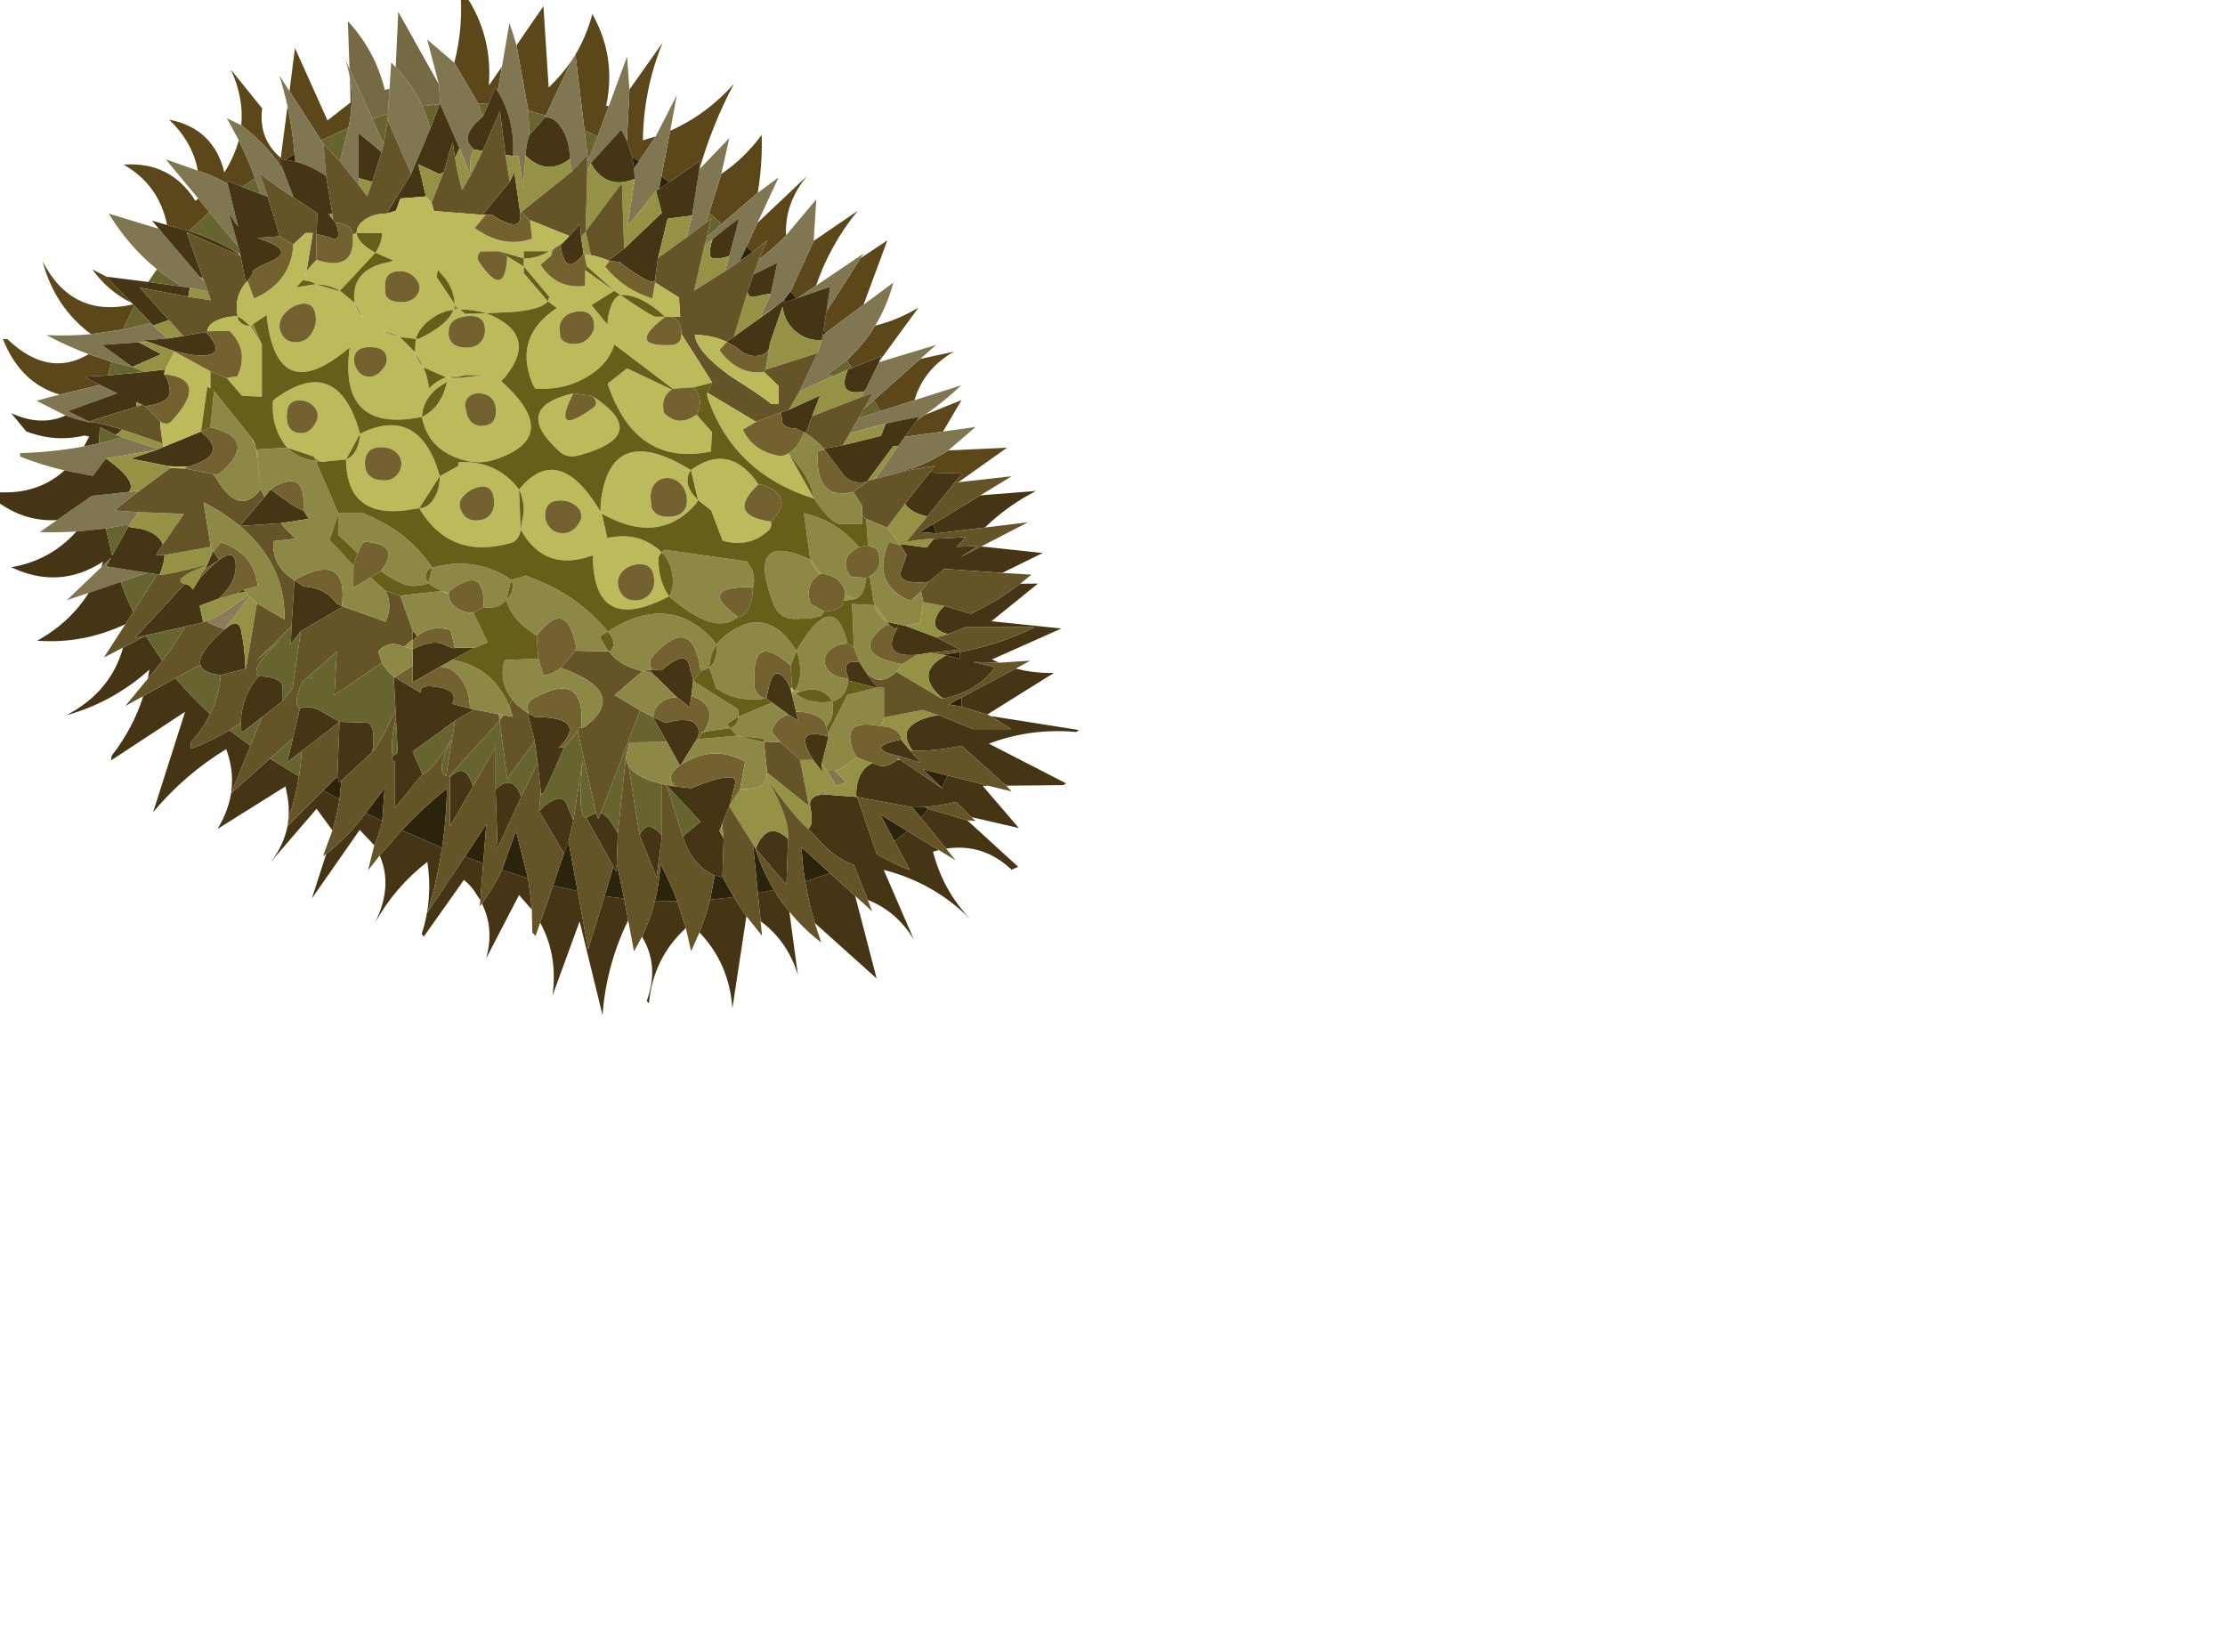 <?xml version="1.0" encoding="UTF-8" standalone="no"?>
<svg xmlns:xlink="http://www.w3.org/1999/xlink" height="67.7px" width="91.2px" xmlns="http://www.w3.org/2000/svg">
  <g transform="matrix(1.0, 0.0, 0.0, 1.0, 0.0, 0.0)">
    <use height="48.4" transform="matrix(0.872, 0.0, 0.0, 0.872, -0.65, -0.5)" width="51.6" xlink:href="#sprite0"/>
  </g>
  <defs>
    <g id="sprite0" transform="matrix(1.0, 0.0, 0.0, 1.0, 25.8, 48.4)">
      <use height="282.45" transform="matrix(0.171, 0.0, 0.0, 0.171, -25.785, -48.408)" width="300.85" xlink:href="#shape0"/>
    </g>
    <g id="shape0" transform="matrix(1.0, 0.0, 0.0, 1.0, 150.45, 282.45)">
      <path d="M-4.2 -266.6 L3.2 -277.35 4.65 -255.0 Q8.2 -258.4 10.85 -262.25 L3.85 -247.3 -0.95 -248.65 -4.2 -266.6 M12.0 -264.05 Q15.05 -269.2 16.65 -275.2 23.3 -263.4 20.45 -250.0 L21.15 -249.85 18.05 -241.55 14.5 -243.25 12.0 -264.05 M26.85 -254.45 L35.95 -267.3 Q30.7 -254.35 30.55 -240.5 L34.05 -241.55 29.5 -234.75 27.55 -236.05 26.15 -240.3 26.85 -254.45 M38.05 -243.1 Q48.05 -247.55 55.55 -256.0 49.6 -244.75 46.1 -232.55 L46.05 -232.45 46.4 -234.95 37.8 -229.0 35.65 -230.55 38.05 -243.1 M52.1 -231.25 Q58.5 -235.55 63.2 -242.0 63.45 -233.9 62.1 -226.05 L52.2 -217.5 48.75 -220.45 52.1 -231.25 M62.05 -217.8 L75.75 -230.75 Q69.45 -223.25 69.9 -214.35 66.5 -210.8 62.6 -207.9 L62.55 -207.95 Q63.7 -210.9 64.75 -213.0 L60.7 -209.75 59.05 -211.35 62.05 -217.8 M77.5 -212.85 L89.6 -221.1 Q82.0 -211.8 78.15 -200.55 L73.1 -197.15 72.85 -197.05 71.15 -198.95 77.5 -212.85 M90.4 -208.1 L97.75 -213.0 91.2 -195.3 80.8 -187.55 80.2 -188.3 81.0 -193.45 90.4 -208.1 M94.4 -189.55 Q100.65 -191.1 106.3 -194.5 L95.6 -179.85 96.15 -181.2 88.0 -177.9 86.55 -180.0 Q91.2 -184.3 94.4 -189.55 M106.8 -180.4 L116.05 -182.4 Q107.7 -177.6 105.2 -169.05 L95.85 -166.05 94.0 -169.05 106.8 -180.4 M108.1 -165.05 L118.15 -169.1 113.05 -160.45 102.55 -159.0 105.85 -163.5 108.1 -165.05 M114.5 -155.25 L130.65 -156.0 117.25 -146.5 116.35 -146.5 118.3 -148.9 109.35 -149.15 110.75 -151.0 104.4 -149.95 104.3 -150.2 Q109.65 -152.15 114.5 -155.25 M-129.8 -170.6 Q-140.6 -173.75 -145.4 -185.9 L-144.1 -185.8 Q-132.9 -175.1 -121.8 -181.7 L-115.5 -179.6 -116.5 -175.85 -122.75 -175.5 Q-122.2 -174.95 -118.7 -173.25 L-129.8 -170.6 M-121.15 -187.2 Q-131.15 -194.65 -134.45 -207.15 -126.3 -191.5 -109.6 -195.4 L-109.25 -195.05 -112.35 -188.5 -121.15 -187.2 M-110.0 -195.8 Q-116.55 -199.05 -120.8 -205.0 L-116.9 -203.0 -110.0 -195.8 M-100.25 -217.2 Q-102.45 -228.25 -112.2 -233.8 -99.35 -234.75 -92.45 -223.85 L-91.7 -224.5 -88.65 -220.8 -94.2 -215.55 -100.25 -217.2 M-91.8 -232.15 Q-93.0 -238.9 -98.05 -244.5 L-99.7 -246.15 Q-87.5 -243.85 -84.5 -231.65 -81.75 -236.05 -80.55 -240.5 -78.05 -235.45 -76.05 -230.05 L-79.55 -227.7 -83.85 -229.45 -83.6 -228.5 Q-87.35 -230.75 -91.8 -232.15 M-79.85 -244.65 Q-79.15 -252.15 -82.7 -259.9 L-74.1 -249.25 Q-75.2 -240.95 -69.0 -235.65 L-67.15 -249.85 Q-65.75 -243.3 -65.2 -236.6 L-67.75 -235.15 -69.5 -235.3 -69.15 -234.35 -69.5 -234.15 Q-73.9 -240.1 -79.85 -244.65 M-66.6 -254.0 L-65.1 -265.85 -56.15 -245.95 -49.8 -250.9 -50.0 -257.7 Q-48.85 -250.9 -50.4 -243.95 L-57.9 -240.45 -66.6 -254.0 M-21.3 -261.8 Q-18.7 -271.8 -19.7 -282.45 -10.65 -270.6 -11.8 -255.55 L-8.2 -260.75 -9.35 -254.0 -10.05 -255.05 -11.95 -250.45 -14.75 -250.65 -21.3 -261.8" fill="#5c471b" fill-rule="evenodd" stroke="none"/>
      <path d="M-8.2 -260.75 L-6.15 -272.7 Q-5.05 -269.65 -4.2 -266.6 L-0.95 -248.65 -0.65 -241.95 Q-1.55 -239.55 -1.7 -236.25 L-2.4 -227.4 -3.65 -236.2 -5.15 -236.15 Q-4.55 -246.0 -9.35 -254.0 L-8.2 -260.75 M10.85 -262.25 L12.0 -264.05 14.5 -243.25 15.5 -234.8 18.05 -241.55 21.15 -249.85 26.2 -263.5 26.85 -254.45 26.15 -240.3 24.6 -243.45 16.2 -234.2 15.25 -231.9 15.25 -236.5 11.0 -231.9 10.45 -235.35 Q10.45 -240.1 8.45 -243.45 6.45 -246.85 3.65 -246.85 L3.85 -247.3 10.85 -262.25 M34.05 -241.55 L39.85 -252.85 38.05 -243.1 35.65 -230.55 35.0 -227.1 34.15 -226.55 26.3 -216.85 28.3 -229.9 28.1 -232.9 29.5 -234.75 34.05 -241.55 M46.1 -232.55 L54.3 -241.1 52.1 -231.25 48.75 -220.45 47.9 -217.85 42.55 -213.8 44.05 -219.8 46.05 -232.45 46.1 -232.55 M62.1 -226.05 L67.85 -230.3 62.05 -217.8 59.05 -211.35 57.15 -207.25 53.15 -204.55 54.3 -208.7 56.95 -218.85 Q55.8 -218.35 49.7 -213.35 L47.45 -211.4 48.15 -213.95 52.2 -217.5 62.1 -226.05 M69.9 -214.35 L78.2 -224.25 77.5 -212.85 71.15 -198.95 69.2 -196.45 66.75 -194.55 Q64.7 -193.3 62.8 -191.85 L65.7 -198.2 67.5 -206.85 60.9 -203.55 62.5 -207.8 62.6 -207.9 Q66.5 -210.8 69.9 -214.35 M78.15 -200.55 L91.2 -209.35 90.4 -208.1 81.0 -193.45 82.05 -200.25 73.1 -197.15 78.15 -200.55 M91.2 -195.3 L99.4 -201.4 Q97.7 -195.0 94.4 -189.55 91.2 -184.3 86.55 -180.0 L81.35 -176.15 83.0 -175.75 73.6 -171.5 78.55 -182.0 79.75 -185.6 79.95 -186.9 80.8 -187.55 91.2 -195.3 M95.45 -179.5 L111.15 -184.25 106.8 -180.4 94.0 -169.05 91.25 -166.6 93.75 -171.0 90.55 -169.9 91.5 -171.5 95.45 -179.5 M105.2 -169.05 L118.05 -173.15 Q113.35 -168.7 108.1 -165.05 L105.85 -163.5 106.55 -164.55 97.3 -162.65 87.4 -159.95 89.85 -164.15 95.85 -166.05 105.2 -169.05 M113.05 -160.45 L122.0 -161.7 114.5 -155.25 Q109.65 -152.15 104.3 -150.2 L99.9 -148.85 94.45 -147.45 100.75 -156.5 102.55 -159.0 113.05 -160.45 M-121.8 -116.1 L-127.8 -114.1 -118.35 -123.15 -115.7 -125.75 -117.0 -123.4 -105.6 -121.6 -113.0 -119.1 -121.8 -116.1 M-125.2 -132.95 Q-130.2 -132.65 -135.25 -132.8 L-130.5 -136.1 -120.95 -142.75 -110.75 -143.85 -107.7 -144.25 -114.8 -138.75 -108.15 -138.3 -110.4 -135.0 -117.05 -133.8 -125.2 -132.95 M-128.45 -149.75 Q-134.7 -151.2 -140.65 -153.55 L-140.65 -154.5 Q-131.8 -154.75 -123.1 -156.35 L-118.95 -157.2 -112.45 -158.85 -102.65 -155.6 -103.1 -155.4 -117.05 -153.05 -120.65 -148.25 -128.45 -149.75 M-128.15 -164.85 L-136.15 -168.9 -129.8 -170.6 -118.7 -173.25 -113.95 -170.95 -127.5 -166.05 -121.75 -163.2 -122.0 -163.1 Q-125.2 -163.75 -128.15 -164.85 M-121.8 -181.7 Q-127.75 -183.9 -133.4 -186.95 -127.25 -186.65 -121.15 -187.2 L-112.35 -188.5 Q-108.5 -189.25 -104.7 -190.3 L-104.0 -189.6 -100.2 -186.0 -106.75 -185.5 -105.3 -185.05 -108.0 -184.95 -118.2 -184.25 -109.8 -178.2 -109.35 -178.0 -115.5 -179.6 -121.8 -181.7 M-103.05 -205.05 Q-110.8 -211.35 -116.3 -220.35 L-102.5 -216.15 -91.25 -202.9 -89.95 -201.55 -89.05 -198.95 -94.0 -199.95 -96.05 -200.25 Q-99.75 -202.4 -103.05 -205.05 M-91.7 -224.5 L-100.6 -235.25 -91.8 -232.15 Q-87.35 -230.75 -83.6 -228.5 L-80.75 -216.7 -83.25 -220.5 -80.65 -211.15 -88.65 -220.8 -91.7 -224.5 M-80.55 -240.5 L-83.8 -246.55 -79.85 -244.65 Q-73.9 -240.1 -69.5 -234.15 L-68.55 -232.85 -65.45 -224.75 Q-72.8 -229.55 -74.75 -231.5 L-72.6 -224.95 -74.5 -225.7 -76.05 -230.05 Q-78.05 -235.45 -80.55 -240.5 M-67.15 -249.85 Q-68.1 -254.1 -69.35 -258.25 L-66.6 -254.0 -57.9 -240.45 -57.25 -239.45 -56.55 -230.7 Q-60.8 -233.6 -65.05 -234.65 L-65.2 -236.6 Q-65.75 -243.3 -67.15 -249.85 M-50.0 -257.7 Q-50.45 -260.25 -51.3 -262.75 L-50.1 -260.1 -43.85 -246.45 -40.7 -239.45 -41.3 -237.25 -47.6 -242.45 -47.6 -230.1 -47.35 -227.9 -52.75 -234.7 -50.4 -243.95 Q-48.85 -250.9 -50.0 -257.7 M-39.1 -254.65 L-38.65 -261.85 -37.4 -260.6 Q-32.8 -255.75 -30.1 -249.85 -28.75 -246.9 -27.9 -243.7 L-33.15 -231.25 -39.65 -246.1 -39.55 -247.75 -39.1 -254.65 M-25.55 -255.9 L-28.75 -268.2 -21.3 -261.8 -14.75 -250.65 -13.45 -247.0 Q-20.0 -241.65 -16.2 -238.3 L-16.0 -238.0 Q-17.4 -234.55 -16.7 -231.1 L-16.85 -230.85 -19.85 -238.3 -25.25 -250.65 Q-25.25 -253.3 -25.55 -255.9 M-80.2 -209.4 L-80.1 -208.9 -80.6 -209.3 -81.3 -209.75 -80.2 -209.4 M-55.3 -219.5 L-55.95 -220.3 -55.2 -220.3 -55.3 -219.5 M-60.25 -92.9 L-60.45 -92.65 Q-61.55 -92.3 -60.25 -92.9 M81.2 -67.2 L83.35 -67.2 86.45 -63.95 83.65 -63.05 81.2 -67.2 M-121.5 -163.05 L-121.35 -162.95 -121.8 -163.05 -121.5 -163.05" fill="#807652" fill-rule="evenodd" stroke="none"/>
      <path d="M95.6 -179.85 L95.45 -179.5 91.5 -171.5 Q84.0 -169.95 86.65 -176.85 L86.9 -177.5 88.0 -177.9 96.15 -181.2 95.6 -179.85 M123.3 -142.9 L138.6 -144.1 Q130.8 -140.1 124.55 -134.05 L111.2 -132.45 110.35 -135.0 123.3 -142.9 M123.55 -128.85 L140.45 -127.05 129.35 -121.6 113.9 -122.65 113.85 -123.0 113.4 -122.65 109.05 -119.1 Q99.9 -118.25 101.65 -122.6 103.4 -126.95 102.85 -126.75 L101.5 -129.1 101.2 -129.55 108.6 -128.55 110.45 -130.95 119.3 -131.4 116.8 -128.75 122.75 -129.0 117.8 -125.9 123.55 -128.85 M134.25 -118.6 L139.15 -118.65 126.35 -108.3 145.6 -106.3 126.5 -97.8 128.45 -96.9 121.35 -97.1 127.3 -95.7 Q125.8 -93.4 123.65 -91.75 118.95 -88.1 113.05 -87.05 112.1 -87.7 111.4 -88.5 105.65 -94.6 113.9 -98.9 L117.75 -97.95 117.6 -99.8 Q128.3 -101.8 138.25 -106.65 L119.1 -106.65 114.5 -104.75 Q108.5 -106.1 112.25 -111.3 L113.4 -112.5 120.65 -110.35 Q127.9 -113.75 134.25 -118.6 M133.05 -95.3 Q138.1 -93.95 143.55 -94.1 L125.2 -82.65 118.15 -84.8 118.15 -87.35 133.05 -95.3 M126.1 -82.25 L150.4 -78.4 149.65 -77.85 Q137.25 -79.0 125.65 -74.65 L146.85 -63.75 146.15 -63.25 130.45 -63.1 118.1 -74.1 Q111.45 -72.6 104.65 -72.7 101.65 -77.0 104.05 -79.35 106.55 -81.75 111.85 -82.5 L121.3 -78.65 131.9 -78.65 126.1 -82.25 M125.65 -63.05 L123.95 -63.05 133.9 -51.45 120.9 -54.45 116.6 -58.65 Q112.25 -57.55 108.0 -57.25 L104.65 -57.15 89.45 -60.0 94.8 -44.35 Q99.15 -41.75 103.95 -39.85 L99.7 -47.85 103.25 -50.65 111.9 -45.4 110.3 -44.95 Q113.0 -34.4 120.45 -26.5 110.5 -36.45 96.75 -39.95 L105.05 -20.75 Q100.3 -28.6 92.35 -31.7 L88.5 -41.35 Q83.85 -42.95 80.05 -47.0 L75.95 -51.25 Q77.6 -52.2 76.55 -57.25 76.05 -59.6 78.55 -60.45 L80.3 -60.7 89.45 -60.0 89.15 -60.5 Q89.2 -67.25 93.7 -69.35 96.85 -67.5 99.8 -69.7 L100.45 -70.2 101.45 -70.1 112.9 -62.3 112.7 -62.5 114.35 -65.9 125.65 -63.05 M119.75 -53.55 L133.7 -40.8 131.9 -40.0 Q124.1 -47.35 113.9 -45.8 L106.95 -54.3 109.0 -56.75 119.75 -53.55 M88.9 -32.8 L94.8 -10.1 77.8 -25.35 Q76.1 -31.0 75.15 -36.75 L82.0 -39.05 88.9 -32.8 M70.8 -28.5 L73.15 -11.05 Q70.35 -20.35 62.9 -25.85 L62.15 -33.55 66.55 -34.45 Q68.45 -31.35 70.8 -28.5 M59.0 -27.25 L55.15 -1.9 Q54.25 -14.25 46.1 -22.75 47.85 -27.15 49.0 -31.75 L55.55 -32.45 Q57.2 -29.8 59.0 -27.25 M42.35 -23.95 Q33.35 -15.7 32.2 -3.25 L31.6 -3.95 Q35.15 -13.5 30.3 -21.6 32.6 -26.35 33.85 -31.45 L40.0 -31.35 42.35 -23.95 M26.5 -26.1 Q20.45 -13.75 19.45 0.0 L13.15 -25.8 5.7 -5.4 Q7.2 -16.55 2.3 -25.45 L5.85 -35.65 12.6 -34.1 15.5 -18.2 20.0 -32.75 25.4 -32.05 26.5 -26.1 M0.0 -29.05 L-3.5 -33.05 -12.55 -15.6 Q-10.25 -23.7 -13.7 -30.7 -10.5 -35.1 -8.2 -39.95 L-1.05 -37.65 Q-0.35 -33.4 0.0 -29.05 M-14.15 -31.6 L-15.75 -34.1 Q-16.95 -35.8 -18.65 -37.2 L-29.7 -21.6 -30.25 -22.35 Q-27.15 -31.95 -28.7 -42.15 -37.6 -35.3 -43.1 -25.4 -38.1 -35.45 -41.8 -43.9 L-35.75 -50.85 -24.65 -46.05 Q-26.0 -37.0 -28.75 -28.15 L-18.4 -43.6 -13.35 -41.75 -14.15 -31.6 M-43.3 -46.7 L-47.3 -50.95 -60.45 -32.1 -56.5 -44.35 Q-50.35 -49.15 -45.65 -55.6 L-41.1 -53.35 Q-41.85 -49.95 -43.3 -46.7 M-54.8 -50.8 L-59.15 -56.75 -71.55 -42.35 Q-68.15 -46.9 -67.15 -51.95 L-57.3 -61.8 -52.85 -59.35 Q-53.5 -55.0 -54.8 -50.8 M-66.9 -53.9 Q-66.6 -56.95 -67.15 -60.15 L-67.7 -62.9 -86.4 -51.2 Q-79.85 -61.9 -84.0 -73.15 -95.45 -66.15 -104.1 -55.8 L-95.3 -83.4 -115.65 -70.05 -115.5 -71.3 Q-109.6 -78.85 -106.8 -87.7 L-97.9 -92.65 Q-93.6 -87.45 -88.4 -82.8 -90.4 -78.7 -93.7 -75.05 L-93.7 -73.25 Q-88.15 -75.3 -83.1 -78.35 L-77.35 -74.1 -82.65 -61.0 -71.95 -70.55 -64.0 -65.65 Q-64.95 -59.85 -66.9 -53.9 M-105.55 -92.5 L-105.1 -95.0 Q-115.15 -86.0 -127.95 -82.45 -115.7 -88.85 -112.35 -101.05 L-106.1 -104.3 -101.6 -97.4 Q-103.5 -94.9 -105.55 -92.5 M-111.7 -107.5 Q-123.3 -102.0 -135.95 -102.95 -126.9 -107.95 -121.8 -116.1 L-113.0 -119.1 Q-111.5 -114.85 -109.55 -110.85 L-111.7 -107.5 M-118.35 -123.15 L-117.85 -124.7 Q-129.9 -116.85 -143.1 -123.15 -132.35 -124.95 -125.2 -132.95 L-117.05 -133.8 -115.35 -126.4 -110.95 -134.25 -107.4 -133.7 Q-102.7 -132.55 -101.4 -129.4 L-103.25 -126.5 -100.95 -126.5 Q-101.0 -124.15 -102.3 -121.1 L-102.95 -121.2 -105.6 -121.6 -117.0 -123.4 -115.7 -125.75 -118.35 -123.15 M-130.5 -136.1 Q-141.4 -135.45 -150.45 -144.15 -136.9 -142.05 -128.45 -149.75 L-120.65 -148.25 -117.05 -153.05 Q-108.25 -146.75 -110.75 -143.85 L-120.95 -142.75 -130.5 -136.1 M-123.1 -156.35 L-121.65 -159.05 -122.95 -159.35 Q-131.05 -157.4 -139.0 -160.5 L-143.1 -165.5 Q-135.0 -161.75 -128.15 -164.85 -125.2 -163.75 -122.0 -163.1 L-122.25 -163.0 -121.8 -163.05 -121.35 -162.95 -121.5 -163.05 Q-119.25 -163.05 -112.65 -161.0 -113.9 -159.65 -114.5 -159.55 L-118.75 -161.65 -118.95 -157.2 -123.1 -156.35 M-109.6 -195.4 L-110.0 -195.8 -116.9 -203.0 -105.45 -201.55 -96.05 -200.25 -94.0 -199.95 -94.45 -197.5 -107.75 -200.0 -99.75 -191.1 -104.0 -189.6 -104.7 -190.3 -109.25 -195.05 -109.6 -195.4 M-102.5 -216.15 L-104.4 -218.4 -100.25 -217.2 -94.2 -215.55 Q-87.4 -213.45 -81.3 -209.75 L-80.6 -209.3 -80.55 -208.9 -94.9 -215.25 -90.35 -202.55 -91.25 -202.9 -102.5 -216.15 M-9.35 -254.0 Q-4.55 -246.0 -5.15 -236.15 L-7.25 -236.5 -8.75 -248.5 -13.5 -237.55 -16.0 -238.0 -16.2 -238.3 Q-20.0 -241.65 -13.45 -247.0 L-11.95 -250.45 -10.05 -255.05 -9.35 -254.0 M-1.7 -236.25 Q-1.55 -239.55 -0.65 -241.95 L3.65 -246.85 Q6.45 -246.85 8.45 -243.45 10.45 -240.1 10.45 -235.35 4.2 -230.55 -1.7 -236.25 M69.2 -196.45 L69.55 -196.8 69.25 -195.85 72.85 -197.05 73.1 -197.15 82.05 -200.25 81.0 -193.45 80.2 -188.3 79.95 -186.9 79.75 -185.6 Q75.75 -185.25 72.6 -187.9 69.35 -190.65 68.95 -194.8 L65.45 -184.65 65.3 -183.55 Q64.7 -181.6 62.25 -181.25 59.2 -180.8 56.3 -183.55 L53.6 -185.05 53.55 -185.1 55.55 -186.5 66.75 -194.55 69.2 -196.45 M77.05 -164.65 L75.3 -159.95 74.9 -160.2 72.65 -161.25 Q68.95 -161.35 68.8 -163.35 L68.5 -165.7 70.7 -166.45 79.25 -170.35 77.05 -164.65 M80.25 -155.75 L85.45 -156.65 96.0 -159.25 97.3 -162.65 106.55 -164.55 105.85 -163.5 102.55 -159.0 100.75 -156.5 99.4 -156.45 92.25 -146.85 92.1 -146.6 Q87.55 -145.8 85.45 -148.85 L83.3 -151.65 80.45 -155.45 80.25 -155.75 M102.6 -140.6 L109.35 -149.15 118.3 -148.9 116.35 -146.5 108.7 -137.1 Q104.05 -138.15 102.6 -140.6 M106.05 -99.1 Q95.5 -98.1 100.6 -106.55 L99.8 -106.25 98.25 -107.2 97.7 -108.1 102.85 -107.0 111.25 -103.85 117.75 -100.5 109.75 -99.65 106.05 -99.1 M90.15 -97.0 L90.4 -96.6 90.75 -96.0 91.35 -95.05 Q93.45 -91.8 95.25 -90.0 L94.75 -90.0 87.0 -92.0 87.05 -92.6 Q84.8 -98.1 90.15 -97.0 M71.4 -88.7 L71.55 -88.05 72.65 -83.45 73.25 -81.0 70.55 -82.65 66.05 -85.95 64.5 -87.05 Q65.75 -94.6 67.75 -93.9 69.75 -93.2 71.15 -89.65 L71.4 -88.7 M77.3 -70.2 Q71.45 -79.65 81.6 -76.55 L79.7 -69.15 79.9 -66.85 77.3 -70.2 M101.05 -71.2 Q90.8 -73.5 101.5 -75.8 L104.0 -72.75 106.95 -69.4 101.05 -71.2 M28.1 -232.9 L28.3 -229.9 Q21.2 -226.95 17.0 -232.95 L16.2 -234.2 24.6 -243.45 26.15 -240.3 27.55 -236.05 28.1 -232.9 M34.15 -226.55 L35.0 -227.1 37.8 -229.0 46.4 -234.95 46.05 -232.45 44.05 -219.8 37.35 -218.95 34.7 -208.15 33.9 -202.3 33.9 -202.25 Q33.85 -200.5 29.2 -203.45 24.45 -206.5 24.3 -207.0 L21.4 -207.35 21.1 -207.45 25.4 -210.7 35.75 -220.55 34.15 -226.55 M-6.05 -229.1 L-4.8 -231.75 -3.25 -221.0 Q-2.2 -214.3 -10.9 -220.0 L-12.65 -220.0 -13.55 -220.0 -6.05 -229.1 M10.3 -214.2 L13.25 -217.5 13.55 -213.9 14.25 -209.25 Q9.1 -202.55 7.9 -211.6 L9.2 -213.0 10.3 -214.2 M54.3 -208.7 Q51.8 -207.8 49.95 -208.05 48.05 -208.2 49.7 -213.35 55.8 -218.35 56.95 -218.85 L54.3 -208.7 M59.3 -198.8 L60.9 -203.55 67.5 -206.85 65.7 -198.2 Q65.35 -198.45 61.65 -197.55 59.55 -197.0 59.3 -198.8 M-25.35 -250.45 L-25.25 -250.65 -19.85 -238.3 -21.1 -235.7 -21.75 -240.0 -24.25 -231.65 -25.4 -231.2 -31.2 -233.9 -29.1 -225.05 -36.1 -224.5 -37.35 -221.15 -39.95 -220.35 -33.15 -231.25 -27.9 -243.7 -25.35 -250.45 M-41.3 -237.25 L-43.85 -229.05 -47.6 -230.1 -47.6 -242.45 -41.3 -237.25 M-56.55 -230.7 L-54.85 -220.4 -55.2 -220.3 -55.95 -220.3 -55.3 -219.5 -54.6 -218.65 -53.9 -217.8 Q-52.0 -212.55 -55.05 -213.6 -58.1 -214.65 -59.15 -214.6 L-58.95 -220.45 -65.45 -224.75 -68.55 -232.85 -69.15 -234.35 -69.5 -235.3 -67.75 -235.15 -65.05 -234.65 Q-60.8 -233.6 -56.55 -230.7 M-83.6 -228.5 L-83.85 -229.45 -79.55 -227.7 -74.5 -225.7 -72.6 -224.95 Q-70.25 -217.7 -69.35 -214.1 L-75.4 -213.65 -73.65 -213.0 Q-65.3 -210.05 -71.55 -207.3 -77.85 -204.6 -76.55 -203.95 L-78.15 -201.9 -78.6 -201.35 -80.05 -208.7 -80.1 -208.9 -80.2 -209.4 -80.65 -211.15 -83.25 -220.5 -80.75 -216.7 -83.6 -228.5 M-59.05 -207.7 L-59.25 -207.55 -59.25 -208.4 -59.05 -207.7 M-95.8 -186.7 L-89.55 -187.8 Q-82.6 -180.15 -93.75 -181.55 L-98.15 -182.5 -105.3 -185.05 -106.75 -185.5 -100.2 -186.0 -95.8 -186.7 M32.2 -94.95 L33.1 -95.0 35.65 -94.8 Q42.05 -100.35 43.15 -96.6 44.25 -92.9 44.35 -91.8 L43.85 -87.65 43.4 -84.7 39.9 -87.4 32.9 -94.25 32.2 -94.95 M-71.8 -144.5 L-65.85 -140.3 Q-62.95 -138.5 -62.8 -138.85 L-61.3 -136.45 -68.95 -135.25 -80.25 -134.5 -73.5 -142.4 -71.8 -144.5 M-65.25 -119.6 L-65.15 -119.5 -62.75 -117.85 Q-56.8 -117.55 -53.6 -113.1 L-52.2 -112.5 -51.9 -112.35 -63.5 -105.55 -66.25 -102.0 -66.05 -106.9 -65.25 -119.6 M-78.7 -95.25 L-85.5 -93.5 Q-90.5 -94.05 -91.1 -96.35 -91.95 -99.55 -84.4 -106.1 -80.75 -109.4 -79.95 -105.95 -78.85 -100.85 -78.7 -95.25 M-79.95 -80.4 Q-79.95 -87.4 -75.15 -93.15 -68.45 -93.15 -68.45 -89.8 L-68.45 -86.4 -74.15 -81.95 -79.8 -77.6 -79.95 -80.4 M-91.05 -160.4 Q-82.7 -154.15 -94.55 -150.75 L-99.65 -150.9 -110.25 -153.0 -103.1 -155.4 -102.65 -155.6 -101.25 -156.2 -91.05 -160.4 M-89.25 -123.75 L-89.2 -123.9 -87.6 -127.6 -87.5 -127.5 -86.0 -125.15 -89.85 -122.6 -89.25 -123.75 M-95.45 -118.5 Q-94.25 -118.6 -93.15 -117.05 L-91.3 -120.05 Q-82.15 -130.05 -81.45 -124.6 -80.8 -119.15 -86.1 -114.5 L-91.3 -112.55 -90.3 -108.0 -95.2 -106.85 -105.7 -104.5 -109.0 -103.75 -95.45 -118.5 M-79.25 -116.9 L-78.75 -116.35 -80.65 -116.05 -79.6 -117.1 Q-79.55 -117.2 -79.25 -116.9 M-63.75 -84.3 Q-60.95 -85.6 -56.55 -82.8 L-52.85 -80.65 -46.8 -80.45 Q-42.5 -81.5 -43.8 -72.4 L-52.35 -64.45 -52.9 -63.95 -53.45 -65.6 -52.85 -80.65 -63.25 -72.6 -67.25 -69.55 -65.65 -76.15 -63.75 -84.3 M-37.45 -83.9 L-37.95 -93.05 -37.7 -92.9 -30.55 -88.65 Q-31.05 -91.15 -25.55 -90.15 -20.1 -89.2 -21.85 -85.6 L-17.0 -84.3 -15.75 -84.05 -21.1 -80.95 -32.75 -72.45 -30.05 -66.35 -37.6 -57.0 -37.6 -69.65 Q-39.0 -70.2 -38.2 -71.2 L-36.85 -72.15 -37.35 -81.7 -37.45 -83.9 M-32.75 -103.35 L-32.75 -105.8 -31.55 -104.15 Q-32.5 -103.35 -32.75 -102.45 L-32.75 -103.35 M-32.65 -100.65 Q-27.2 -103.35 -24.25 -101.95 -21.35 -100.55 -21.15 -101.0 L-15.7 -101.0 -21.8 -97.7 -25.2 -95.8 -32.75 -91.5 -32.75 -96.1 -32.75 -100.7 -32.65 -100.65 M17.65 -55.6 L18.25 -54.0 19.0 -55.6 Q21.05 -54.95 23.65 -50.0 L23.35 -41.65 23.25 -39.4 22.45 -40.85 14.95 -54.35 17.65 -55.6 M-0.8 -82.9 L0.8 -82.0 Q15.8 -81.9 7.4 -73.5 L8.9 -73.7 Q4.15 -62.3 2.75 -60.5 L2.5 -61.4 1.6 -69.5 0.8 -75.4 -1.15 -83.1 -0.8 -82.9 M33.4 -81.9 L36.8 -80.35 Q42.95 -82.1 45.0 -80.05 47.0 -78.0 44.6 -74.65 L41.0 -68.85 40.7 -68.65 37.15 -75.1 33.25 -82.0 33.4 -81.9 M39.4 -62.9 L43.8 -62.4 Q57.0 -67.75 55.9 -63.6 54.75 -59.5 55.1 -60.15 L54.4 -57.7 54.3 -57.45 52.35 -52.7 51.6 -50.65 52.75 -48.6 52.4 -38.05 50.3 -38.4 Q44.1 -41.1 41.5 -49.15 L46.4 -53.2 37.15 -63.1 36.9 -63.35 39.4 -62.9 M61.55 -45.8 Q64.75 -53.8 70.45 -48.5 L70.0 -35.9 61.55 -45.8 M29.6 -49.55 Q31.9 -54.15 35.8 -49.35 L34.3 -37.9 29.6 -49.55 M10.1 -47.7 L8.85 -44.5 2.0 -56.2 Q8.05 -61.9 9.65 -57.95 11.2 -53.85 11.45 -53.75 L10.1 -47.7 M-2.9 -60.0 L-9.4 -45.95 -9.95 -62.15 Q-5.1 -66.55 -2.9 -60.0 M-16.2 -62.85 L-22.5 -51.95 -22.5 -65.45 Q-18.15 -69.9 -16.2 -62.85 M-118.7 -173.25 Q-122.2 -174.95 -122.75 -175.5 L-116.5 -175.85 -106.6 -176.8 -100.75 -177.5 -101.1 -176.2 Q-99.8 -174.9 -99.5 -171.6 -99.2 -168.35 -106.25 -167.4 L-107.1 -167.8 -108.75 -168.55 -108.6 -167.3 -121.75 -163.2 -127.5 -166.05 -113.95 -170.95 -118.7 -173.25 M-108.0 -184.95 L-101.85 -181.7 -109.8 -178.2 -118.2 -184.25 -108.0 -184.95" fill="#453514" fill-rule="evenodd" stroke="none"/>
      <path d="M72.85 -197.05 L69.25 -195.85 69.55 -196.8 69.2 -196.45 71.15 -198.95 72.85 -197.05 M79.95 -186.9 L80.2 -188.3 80.8 -187.55 79.95 -186.9 M104.4 -149.95 L99.9 -148.85 104.3 -150.2 104.4 -149.95 M110.35 -135.0 L111.2 -132.45 106.65 -132.8 110.35 -135.0 M113.4 -122.65 L113.85 -123.0 113.9 -122.65 113.4 -122.65 M117.6 -99.8 L117.75 -97.95 113.9 -98.9 112.85 -99.1 117.6 -99.8 M118.15 -87.35 L118.15 -84.8 114.6 -85.45 118.15 -87.35 M28.1 -232.9 L27.55 -236.05 29.5 -234.75 28.1 -232.9 M35.0 -227.1 L35.65 -230.55 37.8 -229.0 35.0 -227.1 M59.05 -211.35 L60.7 -209.75 57.15 -207.25 59.05 -211.35 M62.55 -207.95 L62.6 -207.9 62.5 -207.8 62.55 -207.95 M-65.05 -234.65 L-67.75 -235.15 -65.2 -236.6 -65.05 -234.65 M-69.15 -234.35 L-68.55 -232.85 -69.5 -234.15 -69.15 -234.35 M-53.45 -65.6 L-52.9 -63.95 -52.35 -64.45 -52.85 -59.35 -57.3 -61.8 -53.45 -65.6 M52.4 -38.05 L55.55 -32.45 49.0 -31.75 50.3 -38.4 52.4 -38.05 M60.8 -47.05 L61.35 -46.1 Q63.3 -39.85 66.55 -34.45 L62.15 -33.55 60.8 -47.05 M33.85 -31.45 Q35.1 -36.4 35.35 -41.65 38.05 -36.6 40.0 -31.35 L33.85 -31.45 M8.85 -44.5 L10.1 -47.7 12.6 -34.1 5.85 -35.65 8.85 -44.5 M-13.35 -41.75 L-18.4 -43.6 -12.5 -52.5 -13.35 -41.75 M-24.65 -46.05 L-35.75 -50.85 Q-29.95 -57.0 -23.3 -62.4 -23.45 -54.15 -24.65 -46.05 M-1.05 -37.65 L-8.2 -39.95 -4.35 -50.7 -1.05 -37.65 M25.4 -32.05 L20.0 -32.75 22.45 -40.85 23.25 -39.4 23.35 -41.65 25.4 -32.05 M-41.1 -53.35 L-45.65 -55.6 -40.45 -62.4 -41.1 -53.35 M108.0 -57.25 L109.0 -56.75 106.95 -54.3 104.65 -57.15 108.0 -57.25 M114.35 -65.9 L112.7 -62.5 107.5 -67.6 114.35 -65.9 M103.25 -50.65 L99.7 -47.85 95.8 -55.2 103.25 -50.65 M82.0 -39.05 L75.15 -36.75 Q74.4 -41.45 74.15 -46.2 L82.0 -39.05" fill="#2b230c" fill-rule="evenodd" stroke="none"/>
      <path d="M-5.15 -236.15 L-3.65 -236.2 -2.4 -227.4 -1.7 -236.25 Q4.2 -230.55 10.45 -235.35 L11.0 -231.9 -2.85 -220.8 -3.25 -221.0 -4.8 -231.75 -6.05 -229.1 -7.25 -236.5 -5.15 -236.15 M66.75 -194.55 L55.55 -186.5 59.3 -198.8 Q59.55 -197.0 61.65 -197.55 65.35 -198.45 65.7 -198.2 L62.8 -191.85 Q64.7 -193.3 66.75 -194.55 M65.3 -183.55 L65.45 -184.65 68.95 -194.8 Q69.35 -190.65 72.6 -187.9 75.75 -185.25 79.75 -185.6 L78.55 -182.0 64.25 -177.45 65.3 -183.55 M73.6 -171.5 L83.0 -175.75 86.9 -177.5 86.65 -176.85 Q84.0 -169.95 91.5 -171.5 L90.55 -169.9 77.05 -164.65 79.25 -170.35 70.7 -166.45 73.6 -171.5 M85.45 -156.65 L87.4 -159.95 97.3 -162.65 96.0 -159.25 85.45 -156.65 M94.45 -147.45 L92.25 -146.85 99.4 -156.45 100.75 -156.5 94.45 -147.45 M97.65 -134.0 L102.6 -140.6 Q104.05 -138.15 108.7 -137.1 L102.9 -130.05 Q106.45 -130.9 110.45 -130.95 L108.6 -128.55 101.2 -129.55 97.65 -134.0 M107.6 -113.55 L113.4 -112.5 112.25 -111.3 Q108.5 -106.1 114.5 -104.75 L111.25 -103.85 102.85 -107.0 106.8 -107.95 107.6 -113.55 M70.6 -154.45 L70.65 -154.45 70.65 -154.35 70.6 -154.45 M79.5 -121.3 L79.05 -121.15 Q77.55 -123.0 76.55 -125.25 L79.5 -121.3 M85.75 -113.9 L86.15 -115.6 Q87.55 -114.95 89.1 -114.45 L85.75 -113.9 M-76.65 -189.95 L-74.2 -184.35 -77.55 -189.5 -76.65 -189.95 M-76.95 -158.6 Q-76.2 -157.85 -75.9 -156.1 L-75.7 -155.5 Q-75.35 -154.2 -75.3 -152.95 L-75.8 -155.45 -75.9 -156.1 -76.95 -158.6 M-57.65 -152.1 L-59.35 -152.3 -60.0 -153.6 -57.65 -152.1 M101.75 -96.5 L106.05 -99.1 109.75 -99.65 112.85 -99.1 113.9 -98.9 Q105.65 -94.6 111.4 -88.5 112.1 -87.7 113.05 -87.05 L112.75 -86.95 100.25 -94.4 Q101.45 -95.6 101.75 -96.5 M97.7 -108.1 Q95.3 -109.55 94.15 -112.7 95.7 -111.25 97.7 -108.1 M72.1 -89.2 L73.8 -88.95 72.65 -88.5 71.55 -88.05 71.4 -88.7 72.1 -89.2 M73.75 -70.15 L77.3 -70.2 79.9 -66.85 79.7 -69.15 81.2 -67.2 83.65 -63.05 86.45 -63.95 83.35 -67.2 Q85.9 -67.95 89.3 -71.0 90.95 -70.05 93.7 -69.35 89.2 -67.25 89.15 -60.5 L89.45 -60.0 80.3 -60.7 80.55 -62.0 78.55 -60.45 Q76.05 -59.6 76.55 -57.25 77.6 -52.2 75.95 -51.25 71.75 -54.95 64.75 -64.9 70.75 -54.4 70.45 -49.05 L70.45 -48.5 Q64.75 -53.8 61.55 -45.8 L61.35 -46.1 60.8 -47.05 54.3 -57.45 54.4 -57.7 57.25 -62.05 Q61.45 -62.25 62.8 -62.95 64.35 -63.85 64.7 -66.7 L76.2 -57.5 73.75 -70.15 M96.8 -81.85 L107.45 -83.9 111.85 -82.5 Q106.55 -81.75 104.05 -79.35 101.65 -77.0 104.65 -72.7 L104.0 -72.75 101.5 -75.8 Q101.5 -77.3 99.95 -78.35 98.35 -79.4 96.15 -79.4 L96.8 -81.85 M100.45 -70.2 L100.75 -70.6 101.45 -70.1 100.45 -70.2 M16.2 -234.2 L17.0 -232.95 Q21.2 -226.95 28.3 -229.9 L26.3 -216.85 34.15 -226.55 35.75 -220.55 25.4 -210.7 24.75 -228.75 14.8 -215.45 16.25 -208.9 14.5 -208.95 14.25 -209.25 13.55 -213.9 14.8 -215.45 15.25 -231.9 16.2 -234.2 M34.7 -208.15 L37.35 -218.95 44.05 -219.8 42.55 -213.8 34.7 -208.15 M-16.0 -238.0 L-13.5 -237.55 -16.7 -231.1 Q-17.4 -234.55 -16.0 -238.0 M36.65 -192.0 L37.05 -192.0 36.7 -191.95 36.65 -192.0 M9.2 -213.0 L7.9 -211.6 Q6.25 -211.3 5.6 -209.8 L4.8 -210.0 9.2 -213.0 M49.7 -213.35 Q48.05 -208.2 49.95 -208.05 51.8 -207.8 54.3 -208.7 L53.15 -204.55 44.6 -199.15 47.45 -211.4 49.7 -213.35 M-29.1 -225.05 L-31.2 -233.9 -25.4 -231.2 -24.25 -231.65 -27.55 -223.35 -29.1 -225.05 M-21.1 -235.7 L-19.85 -238.3 -16.85 -230.85 -19.15 -226.85 Q-20.65 -231.95 -21.1 -235.7 M-43.85 -229.05 L-45.25 -225.05 -47.35 -227.9 -47.6 -230.1 -43.85 -229.05 M-54.85 -220.4 L-54.6 -218.65 -55.3 -219.5 -55.2 -220.3 -54.85 -220.4 M-80.1 -208.9 L-80.05 -208.7 -80.55 -208.9 -80.6 -209.3 -80.1 -208.9 M-61.9 -204.6 L-62.55 -201.95 -62.95 -202.0 -61.9 -204.6 M-48.75 -195.85 Q-47.2 -194.05 -46.6 -191.85 -48.15 -193.65 -48.75 -195.85 M-52.55 -199.0 L-52.85 -199.0 -52.75 -199.1 -52.55 -199.0 M-90.35 -202.55 L-89.95 -201.55 -91.25 -202.9 -90.35 -202.55 M-89.05 -198.95 L-88.2 -196.5 -94.45 -197.5 -94.0 -199.95 -89.05 -198.95 M-99.75 -191.1 L-95.8 -186.7 -100.2 -186.0 -104.0 -189.6 -99.75 -191.1 M-98.15 -182.5 L-98.2 -182.4 -100.75 -177.5 -106.6 -176.8 -109.35 -178.0 -109.8 -178.2 -101.85 -181.7 -108.0 -184.95 -105.3 -185.05 -98.15 -182.5 M-21.2 -195.5 L-19.75 -194.0 -21.55 -193.9 -21.2 -195.5 M-41.1 -187.95 Q-38.5 -187.85 -36.25 -186.4 -38.85 -186.95 -41.1 -187.95 M-31.85 -185.9 L-31.15 -185.9 -31.95 -185.55 -31.85 -185.9 M-29.75 -178.05 Q-31.7 -179.75 -32.1 -182.25 -30.7 -180.25 -29.75 -178.05 M-23.55 -175.35 L-18.35 -175.95 -21.35 -175.05 -23.55 -175.35 M-24.8 -116.6 L-22.85 -116.05 -22.85 -115.7 -24.8 -116.6 M-99.4 -150.4 L-107.7 -144.25 -110.75 -143.85 Q-108.25 -146.75 -117.05 -153.05 L-103.1 -155.4 -110.25 -153.0 -99.65 -150.9 -99.4 -150.4 M-108.15 -138.3 L-95.6 -137.8 -101.4 -129.4 Q-102.7 -132.55 -107.4 -133.7 L-110.95 -134.25 -110.4 -135.0 -108.15 -138.3 M-100.95 -126.5 L-88.25 -128.75 -87.6 -127.6 -89.2 -123.9 Q-100.55 -120.85 -102.3 -121.1 -101.0 -124.15 -100.95 -126.5 M-75.55 -113.25 L-78.55 -95.3 -78.7 -95.25 Q-78.85 -100.85 -79.95 -105.95 -80.75 -109.4 -84.4 -106.1 L-77.55 -115.15 -75.55 -113.25 M-89.25 -123.75 L-89.85 -122.6 Q-91.15 -121.3 -91.3 -120.05 L-93.15 -117.05 Q-94.25 -118.6 -95.45 -118.5 -99.5 -119.75 -89.25 -123.75 M-90.3 -108.0 L-91.3 -112.55 -86.1 -114.5 -80.65 -116.05 -78.75 -116.35 -77.95 -115.5 Q-85.9 -109.5 -89.25 -108.4 L-90.3 -108.0 M-35.15 -101.3 L-32.75 -103.35 -32.75 -102.45 -32.65 -100.65 -32.75 -100.7 -35.15 -101.3 M-9.1 -82.75 L-7.75 -82.5 -8.85 -81.0 -9.1 -82.75 M19.25 -137.85 L18.8 -138.0 18.9 -138.45 19.25 -137.85 M46.65 -77.5 L46.8 -77.9 47.75 -78.0 46.65 -77.5 M52.35 -52.7 L52.75 -48.6 51.6 -50.65 52.35 -52.7 M-108.6 -167.3 L-108.75 -168.55 -107.1 -167.8 -108.6 -167.3 M-101.4 -157.15 L-101.25 -156.2 -102.65 -155.6 -112.45 -158.85 -114.5 -159.55 Q-113.9 -159.65 -112.65 -161.0 L-101.4 -157.15" fill="#959245" fill-rule="evenodd" stroke="none"/>
      <path d="M117.25 -146.5 L131.9 -148.15 123.3 -142.9 110.35 -135.0 106.65 -132.8 111.2 -132.45 124.55 -134.05 136.4 -135.5 123.55 -128.85 117.8 -125.9 122.75 -129.0 116.8 -128.75 119.3 -131.4 110.45 -130.95 Q106.45 -130.9 102.9 -130.05 L108.7 -137.1 116.35 -146.5 117.25 -146.5 M129.35 -121.6 L137.35 -121.1 134.25 -118.6 Q127.9 -113.75 120.65 -110.35 L113.4 -112.5 107.6 -113.55 107.0 -116.5 109.05 -119.1 113.4 -122.65 113.9 -122.65 129.35 -121.6 M128.45 -96.9 L137.0 -97.45 133.05 -95.3 118.15 -87.35 114.6 -85.45 118.15 -84.8 125.2 -82.65 126.1 -82.25 131.9 -78.65 121.3 -78.65 111.85 -82.5 107.45 -83.9 96.8 -81.85 96.8 -90.0 95.25 -90.0 Q93.45 -91.8 91.35 -95.05 95.1 -89.75 100.25 -94.4 L112.75 -86.95 113.05 -87.05 Q118.95 -88.1 123.65 -91.75 125.8 -93.4 127.3 -95.7 L121.35 -97.1 128.45 -96.9 M130.45 -63.1 L131.9 -61.5 125.65 -63.05 114.35 -65.9 107.5 -67.6 112.7 -62.5 112.9 -62.3 101.45 -70.1 100.75 -70.6 101.05 -71.2 106.95 -69.4 104.0 -72.75 104.65 -72.7 Q111.45 -72.6 118.1 -74.1 L130.45 -63.1 M120.9 -54.45 L122.0 -53.4 119.75 -53.55 109.0 -56.75 108.0 -57.25 Q112.25 -57.55 116.6 -58.65 L120.9 -54.45 M113.9 -45.8 L116.5 -42.6 111.9 -45.4 103.25 -50.65 95.8 -55.2 99.7 -47.85 103.95 -39.85 Q99.15 -41.75 94.8 -44.35 L89.45 -60.0 104.65 -57.15 106.95 -54.3 113.9 -45.8 M92.35 -31.7 L93.6 -28.55 88.9 -32.8 82.0 -39.05 74.15 -46.2 Q74.4 -41.45 75.15 -36.75 76.1 -31.0 77.8 -25.35 L79.55 -20.0 Q74.55 -23.85 70.8 -28.5 68.45 -31.35 66.55 -34.45 63.3 -39.85 61.35 -46.1 L61.55 -45.8 70.0 -35.9 70.45 -48.5 70.45 -49.05 Q70.75 -54.4 64.75 -64.9 71.75 -54.95 75.95 -51.25 L80.05 -47.0 Q83.85 -42.95 88.5 -41.35 L92.35 -31.7 M62.9 -25.85 L63.3 -21.8 59.0 -27.25 Q57.2 -29.8 55.55 -32.45 L52.4 -38.05 52.75 -48.6 52.35 -52.7 54.3 -57.45 60.8 -47.05 62.15 -33.55 62.9 -25.85 M46.1 -22.75 L43.8 -17.6 42.35 -23.95 40.0 -31.35 Q38.05 -36.6 35.35 -41.65 35.1 -36.4 33.85 -31.45 32.6 -26.35 30.3 -21.6 L28.1 -17.55 26.5 -26.1 25.4 -32.05 23.35 -41.65 23.65 -50.0 25.85 -70.75 Q26.0 -69.65 26.6 -68.65 L29.6 -49.55 34.3 -37.9 35.8 -49.35 35.8 -63.6 36.9 -63.35 37.15 -63.1 41.5 -49.15 Q44.1 -41.1 50.3 -38.4 L49.0 -31.75 Q47.85 -27.15 46.1 -22.75 M2.3 -25.45 L1.05 -21.8 0.15 -22.7 0.0 -29.05 Q-0.35 -33.4 -1.05 -37.65 L-4.35 -50.7 -8.2 -39.95 Q-10.5 -35.1 -13.7 -30.7 L-14.3 -29.95 -14.15 -31.6 -13.35 -41.75 -12.5 -52.5 -18.4 -43.6 -28.75 -28.15 Q-26.0 -37.0 -24.65 -46.05 -23.45 -54.15 -23.3 -62.4 -29.95 -57.0 -35.75 -50.85 L-41.8 -43.9 -45.0 -39.85 -43.3 -46.7 Q-41.85 -49.95 -41.1 -53.35 L-40.45 -62.4 -45.65 -55.6 Q-50.35 -49.15 -56.5 -44.35 L-57.4 -43.7 -54.8 -50.8 Q-53.5 -55.0 -52.85 -59.35 L-52.35 -64.45 -43.8 -72.4 Q-41.65 -74.7 -37.45 -83.9 L-37.35 -81.7 Q-39.0 -74.5 -38.2 -71.2 -39.0 -70.2 -37.6 -69.65 L-37.6 -57.0 -30.05 -66.35 Q-28.0 -66.25 -21.95 -75.9 -26.6 -67.2 -23.55 -65.7 L-21.1 -80.95 -15.75 -84.05 -9.1 -82.75 -8.85 -81.0 -7.75 -82.5 -5.2 -82.0 -6.15 -85.0 -5.4 -86.85 Q-3.8 -84.75 -1.15 -83.1 L0.8 -75.4 -6.75 -65.0 -8.85 -81.0 -22.85 -65.5 -22.5 -65.45 -22.5 -51.95 -16.2 -62.85 -9.95 -73.8 -9.95 -62.15 -9.4 -45.95 -2.9 -60.0 1.6 -69.5 2.5 -61.4 2.0 -56.2 8.85 -44.5 5.85 -35.65 2.3 -25.45 M-67.15 -51.95 L-66.9 -53.9 Q-64.95 -59.85 -64.0 -65.65 -63.45 -69.15 -63.25 -72.6 L-52.85 -80.65 -53.45 -65.6 -57.3 -61.8 -67.15 -51.95 M-106.8 -87.7 L-111.75 -85.0 -105.55 -92.5 Q-103.5 -94.9 -101.6 -97.4 -98.15 -101.95 -95.2 -106.85 L-90.3 -108.0 -89.25 -108.4 Q-89.5 -107.9 -84.4 -106.1 -91.95 -99.55 -91.1 -96.35 L-97.9 -92.65 -106.8 -87.7 M-112.35 -101.05 L-117.6 -98.35 -111.7 -107.5 -109.55 -110.85 -102.95 -121.2 -102.3 -121.1 Q-100.55 -120.85 -89.2 -123.9 L-89.25 -123.75 Q-99.5 -119.75 -95.45 -118.5 L-109.0 -103.75 -105.7 -104.5 -106.1 -104.3 -112.35 -101.05 M55.55 -186.5 L53.55 -185.1 Q49.45 -187.0 44.8 -187.0 45.4 -182.3 54.5 -175.75 64.25 -169.55 65.8 -168.0 L67.8 -168.0 67.8 -173.0 63.85 -176.8 64.25 -177.45 78.55 -182.0 73.6 -171.5 70.7 -166.45 68.5 -165.7 61.65 -163.1 48.3 -171.1 49.6 -173.9 41.15 -187.25 Q41.1 -191.9 37.5 -192.0 L40.8 -192.0 40.45 -197.3 33.9 -201.4 33.9 -202.25 33.9 -202.3 34.7 -208.15 42.55 -213.8 47.9 -217.85 49.25 -219.0 48.15 -213.95 47.45 -211.4 44.6 -199.15 53.15 -204.55 57.15 -207.25 60.7 -209.75 64.75 -213.0 Q63.7 -210.9 62.55 -207.95 L62.5 -207.8 60.9 -203.55 59.3 -198.8 55.55 -186.5 M90.55 -169.9 L93.75 -171.0 91.25 -166.6 89.85 -164.15 87.4 -159.95 85.45 -156.65 80.25 -155.75 Q77.85 -158.45 75.3 -159.95 L77.05 -164.65 90.55 -169.9 M104.4 -149.95 L110.75 -151.0 109.35 -149.15 102.6 -140.6 97.65 -134.0 91.9 -136.45 90.8 -137.5 90.8 -140.0 88.4 -143.85 92.1 -146.6 92.25 -146.85 94.45 -147.45 99.9 -148.85 104.4 -149.95 M68.35 -75.1 L73.75 -70.15 76.2 -57.5 64.7 -66.7 63.85 -75.0 68.35 -75.1 M114.5 -104.75 L119.1 -106.65 138.25 -106.65 Q128.3 -101.8 117.6 -99.8 L112.85 -99.1 109.75 -99.65 117.75 -100.5 111.25 -103.85 114.5 -104.75 M25.4 -210.7 L21.1 -207.45 Q18.05 -208.65 16.25 -208.9 L14.8 -215.45 24.75 -228.75 25.4 -210.7 M-13.5 -237.55 L-8.75 -248.5 -7.25 -236.5 -6.05 -229.1 -13.55 -220.0 -26.9 -221.05 -27.55 -223.35 -24.25 -231.65 -21.75 -240.0 -21.1 -235.7 Q-20.65 -231.95 -19.15 -226.85 L-16.85 -230.85 -16.7 -231.1 -13.5 -237.55 M-2.85 -220.8 L11.0 -231.9 15.25 -236.5 15.25 -231.9 14.8 -215.45 13.55 -213.9 13.25 -217.5 10.3 -214.2 -0.5 -218.55 -2.85 -220.8 M-33.15 -231.25 L-39.95 -220.35 Q-43.35 -220.35 -45.75 -218.75 -48.15 -217.2 -48.15 -215.0 L-49.2 -214.55 Q-49.2 -215.9 -50.55 -216.85 -51.95 -217.8 -53.9 -217.8 L-54.6 -218.65 -54.85 -220.4 -56.55 -230.7 -57.25 -239.45 -52.75 -234.7 -47.35 -227.9 -45.25 -225.05 -43.85 -229.05 -41.3 -237.25 -40.7 -239.45 -39.65 -246.1 -33.15 -231.25 M-80.05 -208.7 L-78.6 -201.35 Q-81.55 -197.8 -81.05 -193.25 L-80.85 -192.1 Q-84.3 -192.1 -86.7 -190.9 -89.15 -189.7 -89.15 -188.0 L-89.55 -187.8 -95.8 -186.7 -99.75 -191.1 -107.75 -200.0 -94.45 -197.5 -88.2 -196.5 -89.05 -198.95 -89.95 -201.55 -90.35 -202.55 -94.9 -215.25 -80.55 -208.9 -80.05 -208.7 M-69.35 -214.1 Q-70.25 -217.7 -72.6 -224.95 L-74.75 -231.5 Q-72.8 -229.55 -65.45 -224.75 L-58.95 -220.45 -59.15 -214.6 -59.25 -208.4 -59.25 -207.55 -61.9 -204.6 -60.2 -215.0 -62.2 -215.0 -65.55 -211.85 -69.35 -214.1 M12.0 -100.2 L21.2 -100.0 Q23.05 -97.65 25.5 -96.35 27.6 -95.2 30.45 -94.6 L22.8 -88.0 29.75 -83.85 19.0 -55.6 18.25 -54.0 17.65 -55.6 12.65 -78.0 12.9 -79.0 13.6 -79.0 Q14.35 -79.1 14.85 -79.5 26.8 -88.75 8.0 -95.5 L12.0 -100.2 M-68.95 -135.25 Q-66.8 -132.55 -64.75 -131.0 L-71.05 -130.3 -71.05 -130.1 Q-71.35 -123.3 -65.25 -119.6 L-66.05 -106.9 -75.55 -97.65 -68.95 -103.2 Q-77.75 -95.05 -75.15 -93.15 -79.95 -87.4 -79.95 -80.4 L-83.1 -78.35 Q-88.15 -75.3 -93.7 -73.25 L-93.7 -75.05 Q-90.4 -78.7 -88.4 -82.8 -85.95 -87.8 -85.5 -93.5 L-78.7 -95.25 -78.55 -95.3 -75.55 -113.25 -68.0 -108.8 Q-67.55 -129.05 -90.2 -141.0 L-88.25 -128.75 -100.95 -126.5 -103.25 -126.5 -101.4 -129.4 -95.6 -137.8 -108.15 -138.3 -114.8 -138.75 -107.7 -144.25 -99.4 -150.4 -95.6 -150.3 -87.55 -148.75 -86.3 -146.9 Q-80.25 -137.05 -74.45 -144.65 L-73.5 -142.4 -80.25 -134.5 -68.95 -135.25 M-51.9 -112.35 L-40.15 -108.15 -40.05 -108.5 Q-38.2 -112.55 -40.2 -116.7 L-36.15 -115.35 -32.75 -105.8 -32.75 -103.35 -35.15 -101.3 Q-39.4 -103.25 -42.2 -100.0 L-41.2 -96.9 -54.25 -88.0 -53.6 -100.0 -63.05 -91.6 Q-65.85 -85.7 -63.75 -84.3 L-65.65 -76.15 -71.95 -70.55 -82.65 -61.0 -77.35 -74.1 -74.15 -81.95 -68.45 -86.4 -65.75 -89.85 -63.5 -105.55 -51.9 -112.35 M10.1 -47.7 L11.45 -53.75 14.0 -70.0 Q12.45 -54.4 14.95 -54.35 L22.45 -40.85 20.0 -32.75 15.5 -18.2 12.6 -34.1 10.1 -47.7 M-108.6 -167.3 L-107.1 -167.8 -106.25 -167.4 -102.15 -163.25 Q-102.0 -160.2 -101.4 -157.15 L-112.65 -161.0 Q-119.25 -163.05 -121.5 -163.05 L-121.8 -163.05 -122.25 -163.0 -122.0 -163.1 -121.75 -163.2 -108.6 -167.3" fill="#645428" fill-rule="evenodd" stroke="none"/>
      <path d="M53.55 -185.1 L53.6 -185.05 51.65 -182.9 51.85 -182.45 Q56.95 -175.85 63.85 -176.8 L67.8 -173.0 67.8 -168.0 65.8 -168.0 Q64.25 -169.55 54.5 -175.75 45.4 -182.3 44.8 -187.0 49.45 -187.0 53.55 -185.1 M61.65 -163.1 L58.0 -160.95 Q60.95 -154.95 68.05 -153.75 69.35 -153.7 70.6 -154.45 L70.65 -154.35 77.6 -142.0 Q55.3 -149.0 48.25 -170.05 48.1 -170.55 48.3 -171.1 L61.65 -163.1 M49.6 -173.9 L44.65 -172.6 38.75 -172.2 22.7 -184.35 Q21.3 -180.1 17.9 -177.35 10.6 -171.55 0.9 -172.25 0.35 -173.2 -0.05 -174.25 -4.85 -186.65 6.9 -194.4 L4.4 -196.25 Q2.8 -194.0 -5.15 -193.3 L-12.5 -192.95 Q2.05 -187.25 -7.15 -175.65 L-8.4 -174.3 Q8.8 -158.9 -10.25 -152.7 -14.85 -151.2 -19.6 -152.85 -28.65 -155.8 -30.2 -164.45 -53.25 -159.85 -50.05 -183.55 -70.2 -166.5 -72.9 -192.45 L-76.65 -189.95 -77.55 -189.5 Q-79.2 -191.25 -80.85 -192.1 -80.85 -191.0 -79.85 -190.25 -78.9 -189.5 -77.55 -189.5 L-74.2 -184.35 -74.2 -170.0 -79.65 -170.25 -83.9 -175.2 -80.95 -175.6 Q-77.6 -182.75 -83.1 -188.1 L-89.15 -188.0 Q-89.15 -189.7 -86.7 -190.9 -84.3 -192.1 -80.85 -192.1 L-81.05 -193.25 Q-81.55 -197.8 -78.6 -201.35 L-78.15 -201.9 -76.35 -197.0 -74.4 -197.95 Q-66.05 -202.55 -65.55 -211.85 L-62.2 -215.0 -60.2 -215.0 -61.9 -204.6 -59.25 -207.55 -59.05 -207.7 -58.75 -207.5 Q-48.4 -204.3 -49.2 -214.55 L-48.15 -215.0 Q-48.15 -217.2 -45.75 -218.75 -43.35 -220.35 -39.95 -220.35 L-37.35 -221.15 -36.1 -224.5 -29.1 -225.05 -27.55 -223.35 -26.9 -221.05 -13.55 -220.0 -12.65 -220.0 -15.7 -216.4 Q-7.9 -210.7 0.1 -213.45 L-0.5 -218.55 10.3 -214.2 9.2 -213.0 4.8 -210.0 5.6 -209.8 5.3 -208.75 2.4 -206.3 Q6.7 -199.55 14.65 -200.45 L14.7 -204.8 22.7 -199.1 16.4 -195.2 20.8 -189.85 Q20.85 -192.55 21.8 -194.95 22.85 -197.6 24.4 -197.95 31.2 -193.25 33.8 -192.0 L36.65 -192.0 Q30.15 -198.0 24.8 -198.0 L24.4 -197.95 22.7 -199.1 15.1 -205.9 14.5 -208.95 16.25 -208.9 Q18.05 -208.65 21.1 -207.45 L21.4 -207.35 20.15 -205.75 Q25.25 -199.5 33.15 -197.0 L33.9 -201.4 40.45 -197.3 40.8 -192.0 37.5 -192.0 37.05 -192.0 36.65 -192.0 36.7 -191.95 Q25.45 -183.45 38.85 -184.25 41.15 -184.65 41.15 -187.25 L49.6 -173.9 M45.3 -165.1 L49.55 -160.25 49.25 -154.95 Q28.5 -150.65 20.85 -173.6 L26.2 -177.8 38.45 -172.0 Q35.6 -169.9 36.2 -166.55 L36.3 -165.6 Q40.35 -161.5 45.3 -165.1 M-88.35 -177.0 L-88.3 -172.35 -89.2 -172.7 -90.9 -160.5 -91.05 -160.4 -101.25 -156.2 -101.4 -157.15 Q-102.0 -160.2 -102.15 -163.25 -100.3 -161.95 -99.05 -163.25 -88.35 -174.85 -101.1 -176.2 L-100.75 -177.5 -98.2 -182.4 -88.35 -177.0 M-67.25 -156.0 Q-71.7 -161.5 -71.15 -168.75 L-71.0 -169.1 Q-53.45 -182.3 -47.2 -159.85 -31.4 -167.65 -25.6 -149.3 L-25.3 -148.15 -20.2 -151.0 -20.2 -152.0 Q-9.55 -152.6 -3.5 -144.5 7.0 -157.35 18.1 -139.7 L18.9 -138.45 Q18.85 -140.25 19.05 -141.65 21.95 -163.25 43.75 -149.85 53.6 -157.1 61.25 -147.4 L62.3 -145.9 Q53.45 -137.65 65.05 -135.8 L65.75 -135.7 Q66.1 -134.2 65.1 -133.25 59.8 -128.35 52.45 -130.45 L49.3 -138.75 45.7 -141.6 45.35 -140.85 Q35.2 -128.9 19.25 -137.85 L20.8 -131.05 Q21.45 -131.4 22.15 -131.4 29.9 -132.7 35.75 -127.25 34.8 -126.3 34.8 -125.5 34.8 -119.35 37.75 -115.15 17.55 -104.55 16.8 -125.05 L16.85 -126.45 Q3.6 -121.5 -3.05 -133.5 -3.45 -130.5 -5.8 -129.8 -22.45 -125.1 -30.95 -139.35 L-32.35 -139.15 Q-50.9 -135.65 -51.05 -152.75 L-57.65 -152.1 -60.0 -153.6 -67.25 -156.0 M71.15 -89.65 L71.55 -90.2 Q71.75 -89.65 72.1 -89.2 L71.4 -88.7 71.15 -89.65 M10.65 -193.0 Q9.85 -192.7 9.15 -192.1 7.65 -190.75 7.65 -188.9 L7.8 -186.6 Q8.5 -184.5 11.65 -184.5 14.25 -184.5 15.9 -186.45 17.15 -187.95 17.15 -189.25 17.15 -193.95 12.4 -193.45 L10.65 -193.0 M-2.2 -204.0 L4.4 -196.25 4.8 -197.5 -2.2 -205.8 -2.2 -204.0 M-6.75 -208.6 L-2.2 -205.8 -2.2 -208.0 -9.0 -210.0 -14.1 -209.95 Q-15.4 -208.45 -14.45 -207.0 -7.3 -196.4 -6.75 -208.6 M-2.2 -208.0 Q1.4 -208.0 4.8 -210.0 L-2.2 -210.0 -2.2 -208.0 M-12.85 -188.25 Q-12.85 -190.05 -13.65 -191.0 -14.75 -192.35 -17.35 -192.2 L-17.85 -192.15 Q-22.85 -191.6 -22.85 -187.9 -23.0 -186.7 -22.45 -185.6 -21.4 -183.5 -17.85 -183.5 -15.2 -183.5 -13.85 -185.25 -12.85 -186.55 -12.85 -188.25 M-14.1 -170.95 Q-15.8 -171.1 -17.0 -170.25 -18.35 -169.25 -18.35 -167.5 L-17.7 -164.7 Q-16.55 -162.0 -13.85 -162.0 -9.85 -162.0 -9.85 -166.0 -9.85 -170.0 -13.25 -170.8 L-14.1 -170.95 M11.4 -170.95 Q5.1 -158.45 16.95 -167.0 18.6 -168.2 16.65 -170.2 33.15 -159.55 13.4 -154.0 9.8 -152.9 7.55 -155.0 -5.65 -166.95 11.4 -170.95 M-62.55 -201.95 L-61.9 -204.6 -62.95 -202.0 -64.7 -200.1 -59.35 -200.95 -52.85 -199.0 -52.55 -199.0 -48.75 -195.85 Q-49.8 -204.95 -39.6 -206.95 L-38.0 -207.4 -42.95 -209.6 Q-41.05 -212.65 -41.2 -215.0 L-48.15 -215.0 Q-47.8 -212.15 -42.95 -209.6 L-52.75 -199.1 Q-55.7 -200.8 -59.35 -200.95 -60.7 -201.85 -62.55 -201.95 M-48.75 -195.85 Q-48.15 -193.65 -46.6 -191.85 -47.2 -194.05 -48.75 -195.85 M-67.8 -193.05 Q-69.35 -191.3 -69.35 -189.4 -69.35 -188.15 -68.6 -186.95 -67.4 -185.0 -64.85 -185.0 -61.85 -185.0 -60.35 -187.7 -59.35 -189.45 -59.35 -191.0 -59.35 -196.8 -64.35 -195.3 -66.3 -194.65 -67.8 -193.05 M-63.1 -168.95 Q-67.35 -169.5 -67.35 -164.75 -67.35 -163.15 -67.0 -162.25 -66.1 -160.0 -63.35 -160.0 -61.35 -160.0 -59.95 -161.95 -58.85 -163.5 -58.85 -164.75 -58.85 -166.4 -60.2 -167.65 -61.4 -168.75 -63.1 -168.95 M-32.1 -202.7 Q-33.7 -204.5 -36.1 -204.5 -38.65 -204.5 -39.65 -203.2 -40.35 -202.25 -40.35 -200.4 L-40.2 -198.1 Q-39.4 -196.0 -35.85 -196.0 -33.35 -196.0 -31.95 -197.45 -30.85 -198.6 -30.85 -200.1 -30.85 -201.25 -32.1 -202.7 M-18.3 -192.8 L-12.5 -192.95 Q-15.75 -193.95 -19.75 -194.0 L-18.3 -192.8 M-21.2 -195.5 L-21.55 -193.9 -19.75 -194.0 -21.2 -195.5 Q-21.4 -199.75 -24.2 -203.0 L-25.8 -204.9 -26.2 -203.0 -21.2 -195.5 M-41.1 -187.95 Q-38.85 -186.95 -36.25 -186.4 -38.5 -187.85 -41.1 -187.95 M-44.35 -183.65 Q-48.85 -183.7 -48.85 -180.0 -48.8 -178.85 -48.2 -177.75 -47.1 -175.5 -44.6 -175.5 -42.9 -175.5 -41.3 -177.2 -39.85 -178.8 -39.85 -180.15 -39.85 -183.6 -44.35 -183.65 M-31.15 -185.9 Q-29.4 -186.65 -27.1 -188.1 -22.65 -190.85 -21.55 -193.9 -25.1 -193.5 -28.2 -191.0 -31.05 -188.75 -31.85 -185.9 L-36.25 -186.4 -32.1 -182.25 -31.95 -185.55 -31.15 -185.9 M-29.75 -178.05 Q-28.6 -175.3 -28.25 -172.3 -26.05 -174.5 -23.55 -175.35 L-29.75 -178.05 Q-30.7 -180.25 -32.1 -182.25 -31.7 -179.75 -29.75 -178.05 M-18.35 -175.95 L-23.55 -175.35 -21.35 -175.05 -13.35 -175.9 -18.35 -175.95 M-26.15 -172.25 Q-30.0 -168.95 -30.2 -164.45 -24.8 -167.05 -23.3 -174.15 L-26.15 -172.25 M-25.3 -148.15 L-30.95 -139.35 Q-28.6 -139.35 -26.95 -141.9 -25.3 -144.5 -25.3 -148.15 M-18.35 -143.15 Q-19.85 -141.75 -19.85 -140.5 -19.8 -139.35 -19.2 -138.25 -18.05 -136.0 -15.35 -136.0 -12.65 -136.0 -11.35 -137.65 -10.35 -138.95 -10.35 -140.65 -10.35 -146.45 -15.1 -145.05 -16.9 -144.55 -18.35 -143.15 M-40.85 -156.1 Q-45.85 -156.4 -45.85 -151.65 -45.85 -147.0 -40.35 -147.0 -38.45 -147.0 -37.1 -148.45 -35.85 -149.85 -35.85 -151.65 -35.85 -153.55 -37.4 -154.8 -38.85 -156.0 -40.85 -156.1 M-49.25 -154.0 Q-47.45 -155.95 -47.2 -159.85 L-51.05 -152.75 Q-50.0 -153.2 -49.25 -154.0 M-95.6 -150.3 L-99.4 -150.4 -99.65 -150.9 -94.55 -150.75 -95.6 -150.3 M32.65 -142.35 L32.9 -139.7 Q33.85 -137.0 37.4 -137.0 40.35 -137.0 41.65 -138.5 42.65 -139.6 42.65 -141.4 42.65 -144.1 41.1 -145.85 39.7 -147.45 37.65 -147.65 35.6 -147.8 34.2 -146.5 32.65 -145.05 32.65 -142.35 M42.8 -147.0 Q42.8 -144.4 45.7 -141.6 L43.75 -149.85 Q42.8 -148.65 42.8 -147.0 M28.65 -123.9 Q26.65 -123.6 25.2 -122.25 23.65 -120.75 23.65 -118.9 23.65 -117.6 24.4 -116.25 25.65 -114.0 28.4 -114.0 30.9 -114.0 32.4 -115.75 33.65 -117.25 33.65 -119.15 33.65 -124.65 28.65 -123.9 M4.45 -134.75 Q5.75 -132.5 8.65 -132.5 10.85 -132.5 12.4 -134.45 13.65 -136.0 13.65 -137.1 13.65 -138.85 12.1 -140.1 10.65 -141.25 8.65 -141.45 3.65 -141.9 3.65 -137.25 3.65 -136.05 4.45 -134.75 M-2.2 -138.5 Q-2.2 -141.95 -3.5 -144.5 L-3.05 -133.5 -2.2 -138.5 M19.25 -137.85 L18.9 -138.45 18.8 -138.0 19.25 -137.85" fill="#bdba5b" fill-rule="evenodd" stroke="none"/>
      <path d="M-105.45 -201.55 L-103.05 -205.05 Q-99.75 -202.4 -96.05 -200.25 L-105.45 -201.55 M-0.65 -241.95 L-0.95 -248.65 3.85 -247.3 3.65 -246.85 -0.65 -241.95 M83.0 -175.75 L81.35 -176.15 86.55 -180.0 88.0 -177.9 86.9 -177.5 83.0 -175.75 M89.85 -164.15 L91.25 -166.6 94.0 -169.05 95.85 -166.05 89.85 -164.15 M48.15 -213.95 L49.25 -219.0 47.9 -217.85 48.75 -220.45 52.2 -217.5 48.15 -213.95 M14.5 -243.25 L18.05 -241.55 15.5 -234.8 14.5 -243.25 M-11.95 -250.45 L-13.45 -247.0 -14.75 -250.65 -11.95 -250.45 M-25.35 -250.45 L-27.9 -243.7 Q-28.75 -246.9 -30.1 -249.85 L-25.35 -250.45 M-39.55 -247.75 L-39.65 -246.1 -40.7 -239.45 -43.85 -246.45 -39.55 -247.75 M-52.75 -234.7 L-57.25 -239.45 -57.9 -240.45 -50.4 -243.95 -52.75 -234.7 M-80.65 -211.15 L-80.2 -209.4 -81.3 -209.75 Q-87.4 -213.45 -94.2 -215.55 L-88.65 -220.8 -80.65 -211.15 M-74.5 -225.7 L-79.55 -227.7 -76.05 -230.05 -74.5 -225.7 M-85.5 -93.5 Q-85.95 -87.8 -88.4 -82.8 -93.6 -87.45 -97.9 -92.65 L-91.1 -96.35 Q-90.5 -94.05 -85.5 -93.5 M-83.1 -78.35 L-79.95 -80.4 -79.8 -77.6 -74.15 -81.95 -77.35 -74.1 -83.1 -78.35 M-75.15 -93.15 Q-77.75 -95.05 -68.95 -103.2 L-75.55 -97.65 -66.05 -106.9 -66.25 -102.0 -63.5 -105.55 -65.75 -89.85 -68.45 -86.4 -68.45 -89.8 Q-68.45 -93.15 -75.15 -93.15 M-102.95 -121.2 L-109.55 -110.85 Q-111.5 -114.85 -113.0 -119.1 L-105.6 -121.6 -102.95 -121.2 M-105.7 -104.5 L-95.2 -106.85 Q-98.15 -101.95 -101.6 -97.4 L-106.1 -104.3 -105.7 -104.5 M-60.25 -92.9 Q-61.55 -92.3 -60.45 -92.65 L-60.25 -92.9 M-63.75 -84.3 Q-65.85 -85.7 -63.05 -91.6 L-53.6 -100.0 -54.25 -88.0 -41.2 -96.9 Q-40.1 -94.9 -37.95 -93.05 L-37.45 -83.9 Q-41.65 -74.7 -43.8 -72.4 -42.5 -81.5 -46.8 -80.45 L-52.85 -80.65 -56.55 -82.8 Q-60.95 -85.6 -63.75 -84.3 M-71.95 -70.55 L-65.65 -76.15 -67.25 -69.55 -63.25 -72.6 Q-63.45 -69.15 -64.0 -65.65 L-71.95 -70.55 M-37.35 -81.7 L-36.85 -72.15 -38.2 -71.2 Q-39.0 -74.5 -37.35 -81.7 M-30.05 -66.35 L-32.75 -72.45 -21.1 -80.95 -23.55 -65.7 Q-26.6 -67.2 -21.95 -75.9 -28.0 -66.25 -30.05 -66.35 M12.65 -78.0 L17.65 -55.6 14.95 -54.35 Q12.45 -54.4 14.0 -70.0 L11.45 -53.75 Q11.2 -53.85 9.65 -57.95 8.05 -61.9 2.0 -56.2 L2.5 -61.4 2.75 -60.5 Q4.15 -62.3 8.9 -73.7 L12.65 -78.0 M19.0 -55.6 L29.75 -83.85 33.25 -82.0 37.15 -75.1 26.8 -75.0 25.85 -70.75 23.65 -50.0 Q21.05 -54.95 19.0 -55.6 M0.8 -75.4 L1.6 -69.5 -2.9 -60.0 Q-5.1 -66.55 -9.95 -62.15 L-9.95 -73.8 -16.2 -62.85 Q-18.15 -69.9 -22.5 -65.45 L-22.85 -65.5 -8.85 -81.0 -6.75 -65.0 0.8 -75.4 M26.6 -68.65 Q28.55 -65.25 35.8 -63.6 L35.8 -49.35 Q31.9 -54.15 29.6 -49.55 L26.6 -68.65 M37.15 -63.1 L46.4 -53.2 41.5 -49.15 37.15 -63.1 M-109.25 -195.05 L-104.7 -190.3 Q-108.5 -189.25 -112.35 -188.5 L-109.25 -195.05 M-116.5 -175.85 L-115.5 -179.6 -109.35 -178.0 -106.6 -176.8 -116.5 -175.85 M-114.5 -159.55 L-112.45 -158.85 -118.95 -157.2 -118.75 -161.65 -114.5 -159.55 M-110.4 -135.0 L-110.95 -134.25 -115.35 -126.4 -117.05 -133.8 -110.4 -135.0" fill="#676430" fill-rule="evenodd" stroke="none"/>
      <path d="M53.6 -185.05 L56.3 -183.55 Q59.2 -180.8 62.25 -181.25 64.7 -181.6 65.3 -183.55 L64.25 -177.45 63.85 -176.8 Q56.95 -175.85 51.85 -182.45 L51.65 -182.9 53.6 -185.05 M92.1 -146.6 L88.4 -143.85 Q77.7 -141.25 78.65 -155.0 L80.45 -155.45 83.3 -151.65 85.45 -148.85 Q87.55 -145.8 92.1 -146.6 M101.5 -129.1 L102.85 -126.75 Q103.4 -126.95 101.65 -122.6 99.9 -118.25 109.05 -119.1 L107.0 -116.5 104.1 -113.85 Q93.25 -118.5 98.05 -129.8 L98.35 -130.1 101.5 -129.1 M68.5 -165.7 L68.8 -163.35 Q68.95 -161.35 72.65 -161.25 L74.9 -160.2 Q73.05 -155.9 70.65 -154.45 L70.6 -154.45 Q69.35 -153.7 68.05 -153.75 60.95 -154.95 58.0 -160.95 L61.65 -163.1 68.5 -165.7 M79.05 -121.15 L79.5 -121.3 Q82.25 -121.3 84.2 -119.6 86.15 -117.95 86.15 -115.6 L85.75 -113.9 Q85.75 -112.7 84.2 -111.85 82.6 -111.0 80.35 -111.0 L76.7 -113.05 76.45 -113.7 Q75.1 -118.6 79.05 -121.15 M44.65 -172.6 L45.0 -172.2 Q47.3 -168.8 45.3 -165.1 40.35 -161.5 36.3 -165.6 L36.2 -166.55 Q35.6 -169.9 38.45 -172.0 L38.75 -172.2 44.65 -172.6 M-83.9 -175.2 Q-85.35 -175.6 -88.35 -177.0 L-98.2 -182.4 -98.15 -182.5 -93.75 -181.55 Q-82.6 -180.15 -89.55 -187.8 L-89.15 -188.0 -83.1 -188.1 Q-77.6 -182.75 -80.95 -175.6 L-83.9 -175.2 M-90.9 -160.5 L-88.35 -161.65 Q-74.85 -158.35 -85.65 -149.0 -86.25 -148.5 -87.55 -148.75 L-95.6 -150.3 -94.55 -150.75 Q-82.7 -154.15 -91.05 -160.4 L-90.9 -160.5 M62.3 -145.9 L63.3 -145.85 Q72.65 -142.55 65.75 -135.7 L65.05 -135.8 Q53.45 -137.65 62.3 -145.9 M60.75 -117.3 Q60.75 -114.05 59.55 -111.75 58.35 -109.5 56.65 -109.5 45.3 -117.7 60.0 -117.7 60.35 -117.7 60.75 -117.3 M86.8 -102.15 L88.55 -101.1 90.15 -97.0 Q84.8 -98.1 87.05 -92.6 84.45 -92.55 82.5 -93.9 80.55 -95.3 80.5 -97.25 80.45 -99.25 82.3 -100.7 84.1 -102.15 86.8 -102.15 M92.9 -120.65 L91.8 -120.25 87.8 -120.45 87.5 -120.7 Q84.2 -125.85 89.9 -128.65 L92.45 -129.15 94.85 -128.15 95.2 -127.35 Q96.75 -122.95 92.9 -120.65 M101.75 -96.5 Q86.85 -99.25 97.2 -107.2 97.55 -107.4 98.25 -107.2 L99.8 -106.25 100.6 -106.55 Q95.5 -98.1 106.05 -99.1 L101.75 -96.5 M80.9 -79.15 L81.45 -77.55 81.6 -76.55 Q71.45 -79.65 77.3 -70.2 L73.75 -70.15 68.35 -75.1 65.95 -77.85 Q66.75 -81.4 70.55 -82.65 L73.25 -81.0 72.65 -83.45 Q76.05 -83.45 78.5 -82.2 80.9 -80.95 80.9 -79.15 M71.55 -90.2 L71.15 -89.65 Q69.75 -93.2 67.75 -93.9 65.75 -94.6 64.5 -87.05 L63.95 -87.05 Q61.45 -88.1 61.25 -90.3 60.0 -106.1 71.15 -96.1 L71.55 -90.2 M89.3 -71.0 L88.9 -71.4 Q84.0 -82.0 96.15 -79.4 98.35 -79.4 99.95 -78.35 101.5 -77.3 101.5 -75.8 90.8 -73.5 101.05 -71.2 L100.75 -70.6 100.45 -70.2 99.8 -69.7 Q96.85 -67.5 93.7 -69.35 90.95 -70.05 89.3 -71.0 M21.4 -207.35 L24.3 -207.0 Q24.45 -206.5 29.2 -203.45 33.85 -200.5 33.9 -202.25 L33.9 -201.4 33.15 -197.0 Q25.25 -199.5 20.15 -205.75 L21.4 -207.35 M-12.65 -220.0 L-10.9 -220.0 Q-2.2 -214.3 -3.25 -221.0 L-2.85 -220.8 -0.5 -218.55 0.1 -213.45 Q-7.9 -210.7 -15.7 -216.4 L-12.65 -220.0 M14.5 -208.95 L15.1 -205.9 14.7 -204.8 14.65 -200.45 Q6.7 -199.55 2.4 -206.3 L5.3 -208.75 5.6 -209.8 Q6.25 -211.3 7.9 -211.6 9.1 -202.55 14.25 -209.25 L14.5 -208.95 M37.05 -192.0 L37.5 -192.0 Q41.1 -191.9 41.15 -187.25 41.15 -184.65 38.85 -184.25 25.45 -183.45 36.7 -191.95 L37.05 -192.0 M10.65 -193.0 L12.4 -193.45 Q17.15 -193.95 17.15 -189.25 17.15 -187.95 15.9 -186.45 14.25 -184.5 11.65 -184.5 8.5 -184.5 7.8 -186.6 L7.65 -188.9 Q7.65 -190.75 9.15 -192.1 9.85 -192.7 10.65 -193.0 M-9.0 -210.0 L-6.75 -208.6 Q-7.3 -196.4 -14.45 -207.0 -15.4 -208.45 -14.1 -209.95 L-9.0 -210.0 M16.65 -170.2 Q18.6 -168.2 16.95 -167.0 5.1 -158.45 11.4 -170.95 L16.65 -170.2 M-14.1 -170.95 L-13.25 -170.8 Q-9.85 -170.0 -9.85 -166.0 -9.85 -162.0 -13.85 -162.0 -16.55 -162.0 -17.7 -164.7 L-18.35 -167.5 Q-18.35 -169.25 -17.0 -170.25 -15.8 -171.1 -14.1 -170.95 M-12.85 -188.25 Q-12.85 -186.55 -13.85 -185.25 -15.2 -183.5 -17.85 -183.5 -21.4 -183.5 -22.45 -185.6 -23.0 -186.7 -22.85 -187.9 -22.85 -191.6 -17.85 -192.15 L-17.35 -192.2 Q-14.75 -192.35 -13.65 -191.0 -12.85 -190.05 -12.85 -188.25 M-53.9 -217.8 Q-51.95 -217.8 -50.55 -216.85 -49.2 -215.9 -49.2 -214.55 -48.4 -204.3 -58.75 -207.5 L-59.05 -207.7 -59.25 -208.4 -59.15 -214.6 Q-58.1 -214.65 -55.05 -213.6 -52.0 -212.55 -53.9 -217.8 M-78.15 -201.9 L-76.55 -203.95 Q-77.85 -204.6 -71.55 -207.3 -65.3 -210.05 -73.65 -213.0 L-75.4 -213.65 -69.35 -214.1 -65.55 -211.85 Q-66.05 -202.55 -74.4 -197.95 L-76.35 -197.0 -78.15 -201.9 M-67.8 -193.05 Q-66.3 -194.65 -64.35 -195.3 -59.35 -196.8 -59.35 -191.0 -59.35 -189.45 -60.35 -187.7 -61.85 -185.0 -64.85 -185.0 -67.4 -185.0 -68.6 -186.95 -69.35 -188.15 -69.35 -189.4 -69.35 -191.3 -67.8 -193.05 M-63.1 -168.95 Q-61.4 -168.75 -60.2 -167.65 -58.85 -166.4 -58.85 -164.75 -58.85 -163.5 -59.95 -161.95 -61.35 -160.0 -63.35 -160.0 -66.1 -160.0 -67.0 -162.25 -67.35 -163.15 -67.35 -164.75 -67.35 -169.5 -63.1 -168.95 M-32.1 -202.7 Q-30.85 -201.25 -30.85 -200.1 -30.85 -198.6 -31.95 -197.45 -33.35 -196.0 -35.85 -196.0 -39.4 -196.0 -40.2 -198.1 L-40.35 -200.4 Q-40.35 -202.25 -39.65 -203.2 -38.65 -204.5 -36.1 -204.5 -33.7 -204.5 -32.1 -202.7 M-44.35 -183.65 Q-39.85 -183.6 -39.85 -180.15 -39.85 -178.8 -41.3 -177.2 -42.9 -175.5 -44.6 -175.5 -47.1 -175.5 -48.2 -177.75 -48.8 -178.85 -48.85 -180.0 -48.85 -183.7 -44.35 -183.65 M-40.85 -156.1 Q-38.85 -156.0 -37.4 -154.8 -35.85 -153.55 -35.85 -151.65 -35.85 -149.85 -37.1 -148.45 -38.45 -147.0 -40.35 -147.0 -45.85 -147.0 -45.85 -151.65 -45.85 -156.4 -40.85 -156.1 M-18.35 -143.15 Q-16.9 -144.55 -15.1 -145.05 -10.35 -146.45 -10.35 -140.65 -10.35 -138.95 -11.35 -137.65 -12.65 -136.0 -15.35 -136.0 -18.05 -136.0 -19.2 -138.25 -19.8 -139.35 -19.85 -140.5 -19.85 -141.75 -18.35 -143.15 M-49.0 -123.6 L-47.9 -127.05 -46.55 -129.75 -45.9 -130.15 Q-35.5 -129.45 -41.5 -122.05 L-44.3 -120.3 -49.1 -117.5 -49.0 -123.6 M-22.85 -116.05 L-22.45 -116.75 Q-12.7 -124.1 -13.3 -112.15 L-16.05 -110.6 Q-18.85 -110.6 -20.85 -112.1 -22.85 -113.6 -22.85 -115.7 L-22.85 -116.05 M1.35 -104.35 Q9.65 -115.15 12.2 -101.1 L12.0 -100.2 8.0 -95.5 Q5.6 -93.55 3.15 -93.5 L1.8 -98.0 1.35 -104.35 M33.1 -95.0 Q31.85 -97.1 33.1 -98.55 44.2 -110.9 46.45 -94.6 L44.45 -91.85 44.35 -91.8 Q44.25 -92.9 43.15 -96.6 42.05 -100.35 35.65 -94.8 L33.1 -95.0 M-71.8 -144.5 L-71.25 -145.05 Q-61.8 -150.55 -62.8 -138.85 -62.95 -138.5 -65.85 -140.3 L-71.8 -144.5 M-65.15 -119.5 L-64.8 -119.9 Q-50.35 -127.6 -52.2 -112.5 L-53.6 -113.1 Q-56.8 -117.55 -62.75 -117.85 L-65.15 -119.5 M-89.85 -122.6 L-86.0 -125.15 -87.5 -127.5 -85.45 -130.0 Q-76.4 -127.05 -75.3 -117.95 L-79.25 -116.9 Q-79.55 -117.2 -79.6 -117.1 L-80.65 -116.05 -86.1 -114.5 Q-80.8 -119.15 -81.45 -124.6 -82.15 -130.05 -91.3 -120.05 -91.15 -121.3 -89.85 -122.6 M-31.55 -104.15 Q-27.95 -107.2 -23.2 -106.1 L-22.35 -105.95 -21.15 -101.0 Q-21.35 -100.55 -24.25 -101.95 -27.2 -103.35 -32.65 -100.65 L-32.75 -102.45 Q-32.5 -103.35 -31.55 -104.15 M-25.2 -95.8 Q-21.8 -95.8 -19.4 -92.4 -17.0 -89.05 -17.0 -84.3 L-21.85 -85.6 Q-20.1 -89.2 -25.55 -90.15 -31.05 -91.15 -30.55 -88.65 L-37.7 -92.9 -32.75 -96.1 -32.75 -91.5 -25.2 -95.8 M32.65 -142.35 Q32.65 -145.05 34.2 -146.5 35.6 -147.8 37.65 -147.65 39.7 -147.45 41.1 -145.85 42.65 -144.1 42.65 -141.4 42.65 -139.6 41.65 -138.5 40.35 -137.0 37.4 -137.0 33.85 -137.0 32.9 -139.7 L32.65 -142.35 M28.65 -123.9 Q33.65 -124.65 33.65 -119.15 33.65 -117.25 32.4 -115.75 30.9 -114.0 28.4 -114.0 25.65 -114.0 24.4 -116.25 23.65 -117.6 23.65 -118.9 23.65 -120.75 25.2 -122.25 26.65 -123.6 28.65 -123.9 M4.45 -134.75 Q3.65 -136.05 3.65 -137.25 3.65 -141.9 8.65 -141.45 10.65 -141.25 12.1 -140.1 13.65 -138.85 13.65 -137.1 13.65 -136.0 12.4 -134.45 10.85 -132.5 8.65 -132.5 5.75 -132.5 4.45 -134.75 M13.6 -79.0 L12.9 -79.0 12.65 -78.0 8.9 -73.7 7.4 -73.5 Q15.8 -81.9 0.8 -82.0 L-0.8 -82.9 Q-1.8 -85.75 0.05 -86.85 15.0 -95.45 13.6 -79.0 M43.85 -87.65 L44.85 -87.4 Q51.4 -84.5 47.35 -78.0 L46.8 -77.9 46.65 -77.5 45.85 -75.9 44.6 -74.65 Q47.0 -78.0 45.0 -80.05 42.95 -82.1 36.8 -80.35 L33.4 -81.9 Q33.4 -84.2 35.3 -85.8 37.2 -87.4 39.9 -87.4 L43.4 -84.7 43.85 -87.65 M40.7 -68.65 L41.0 -68.85 Q49.85 -74.6 58.65 -69.7 L57.25 -62.05 54.4 -57.7 55.1 -60.15 Q54.75 -59.5 55.9 -63.6 57.0 -67.75 43.8 -62.4 L39.4 -62.9 Q38.15 -64.45 38.15 -64.9 38.15 -66.85 40.7 -68.65 M-106.25 -167.4 Q-99.2 -168.35 -99.5 -171.6 -99.8 -174.9 -101.1 -176.2 -88.35 -174.85 -99.05 -163.25 -100.3 -161.95 -102.15 -163.25 L-106.25 -167.4" fill="#73612f" fill-rule="evenodd" stroke="none"/>
      <path d="M75.3 -159.95 Q77.85 -158.45 80.25 -155.75 L80.45 -155.45 78.65 -155.0 Q77.7 -141.25 88.4 -143.85 L90.8 -140.0 90.8 -137.5 90.8 -135.0 84.8 -135.0 Q82.25 -135.15 77.6 -142.0 76.6 -147.25 72.45 -152.15 L70.65 -154.35 70.65 -154.45 Q73.05 -155.9 74.9 -160.2 L75.3 -159.95 M91.9 -136.45 L97.65 -134.0 101.2 -129.55 101.5 -129.1 98.35 -130.1 98.05 -129.8 Q93.25 -118.5 104.1 -113.85 L107.0 -116.5 107.6 -113.55 106.8 -107.95 102.85 -107.0 97.7 -108.1 98.25 -107.2 Q97.55 -107.4 97.2 -107.2 86.85 -99.25 101.75 -96.5 101.45 -95.6 100.25 -94.4 95.1 -89.75 91.35 -95.05 L90.75 -96.0 90.4 -96.6 90.15 -97.0 88.55 -101.1 88.05 -113.05 94.15 -112.7 92.9 -120.65 Q96.75 -122.95 95.2 -127.35 L94.85 -128.15 92.45 -129.15 91.9 -136.45 M79.05 -121.15 Q75.1 -118.6 76.45 -113.7 L76.7 -113.05 80.35 -111.0 79.5 -109.75 Q76.75 -108.85 73.8 -109.0 68.2 -108.35 66.4 -113.1 58.65 -133.55 76.55 -125.25 L74.8 -138.0 Q83.95 -135.9 89.9 -128.65 84.2 -125.85 87.5 -120.7 L87.8 -120.45 91.8 -120.25 Q91.75 -115.85 89.1 -114.45 87.55 -114.95 86.15 -115.6 86.15 -117.95 84.2 -119.6 82.25 -121.3 79.5 -121.3 L76.55 -125.25 Q77.55 -123.0 79.05 -121.15 M-88.35 -161.65 L-87.35 -171.6 -76.95 -158.6 -75.9 -156.1 -75.8 -155.45 -74.45 -144.65 -75.3 -152.95 Q-75.35 -154.2 -75.7 -155.5 L-67.25 -156.0 Q-64.4 -153.1 -59.35 -152.3 L-53.2 -138.0 -46.15 -138.0 Q-45.7 -137.65 -45.2 -137.45 -33.65 -132.65 -27.35 -123.0 -16.8 -126.05 -7.3 -120.8 L-5.7 -119.65 -1.55 -120.85 1.7 -119.5 Q13.2 -114.85 20.9 -105.45 37.5 -116.2 49.55 -103.5 L50.7 -101.9 51.9 -103.25 Q64.15 -114.1 72.75 -100.15 L73.3 -101.1 Q83.15 -117.5 86.8 -102.15 84.1 -102.15 82.3 -100.7 80.45 -99.25 80.5 -97.25 80.55 -95.3 82.5 -93.9 84.45 -92.55 87.05 -92.6 L87.0 -92.0 86.85 -91.0 Q86.1 -87.15 82.6 -86.25 L82.05 -87.15 Q79.2 -90.7 73.8 -88.95 L72.1 -89.2 Q73.8 -90.8 73.8 -94.5 73.8 -97.6 72.75 -100.15 L71.15 -96.1 Q60.0 -106.1 61.25 -90.3 61.45 -88.1 63.95 -87.05 56.4 -85.9 50.7 -89.9 L48.8 -95.55 Q50.8 -97.05 50.8 -100.5 L50.7 -101.9 Q48.95 -99.1 48.8 -95.55 L46.45 -94.6 Q44.2 -110.9 33.1 -98.55 31.85 -97.1 33.1 -95.0 L32.2 -94.95 30.45 -94.6 Q27.6 -95.2 25.5 -96.35 23.05 -97.65 21.2 -100.0 L12.0 -100.2 12.2 -101.1 Q9.65 -115.15 1.35 -104.35 L1.0 -104.55 Q-5.8 -108.9 -6.95 -114.2 -5.2 -116.0 -5.2 -118.0 -5.2 -118.85 -5.7 -119.65 L-6.95 -114.2 Q-9.45 -111.45 -13.15 -112.15 L-13.3 -112.15 Q-12.7 -124.1 -22.45 -116.75 L-22.85 -116.05 -24.8 -116.6 Q-27.4 -117.85 -28.45 -118.8 L-27.35 -123.0 Q-29.65 -122.35 -28.85 -119.5 L-28.45 -118.8 Q-29.8 -118.0 -32.7 -118.0 -35.65 -118.0 -41.5 -122.05 -35.5 -129.45 -45.9 -130.15 L-46.55 -129.75 -47.9 -127.05 -53.2 -132.0 -53.2 -137.65 -55.6 -130.65 -49.0 -123.6 -49.1 -117.5 -44.3 -120.3 -40.2 -116.7 Q-38.2 -112.55 -40.05 -108.5 L-40.15 -108.15 -51.9 -112.35 -52.2 -112.5 Q-50.35 -127.6 -64.8 -119.9 L-65.15 -119.5 -65.25 -119.6 Q-71.35 -123.3 -71.05 -130.1 L-71.05 -130.3 -64.75 -131.0 Q-66.8 -132.55 -68.95 -135.25 L-61.3 -136.45 -62.8 -138.85 Q-61.8 -150.55 -71.25 -145.05 L-71.8 -144.5 -73.5 -142.4 -74.45 -144.65 Q-80.25 -137.05 -86.3 -146.9 L-87.55 -148.75 Q-86.25 -148.5 -85.65 -149.0 -74.85 -158.35 -88.35 -161.65 M35.75 -127.25 L36.5 -127.95 59.1 -124.75 Q61.8 -121.45 60.85 -117.7 L60.75 -117.3 Q60.35 -117.7 60.0 -117.7 45.3 -117.7 56.65 -109.5 50.45 -104.05 37.75 -115.15 38.8 -116.8 38.8 -119.0 38.8 -124.05 35.75 -127.25 M97.7 -108.1 Q95.7 -111.25 94.15 -112.7 95.3 -109.55 97.7 -108.1 M94.75 -90.0 L95.25 -90.0 96.8 -90.0 96.8 -81.85 96.15 -79.4 Q84.0 -82.0 88.9 -71.4 L89.3 -71.0 Q85.9 -67.95 83.35 -67.2 L81.2 -67.2 79.7 -69.15 81.6 -76.55 81.45 -77.55 86.75 -88.05 94.75 -90.0 M82.6 -86.25 L82.8 -84.5 Q82.8 -81.25 80.9 -79.15 80.9 -80.95 78.5 -82.2 76.05 -83.45 72.65 -83.45 L71.55 -88.05 72.65 -88.5 Q75.0 -86.0 80.3 -86.0 L82.6 -86.25 M70.55 -82.65 Q66.75 -81.4 65.95 -77.85 L68.35 -75.1 63.85 -75.0 64.7 -66.7 Q64.35 -63.85 62.8 -62.95 61.45 -62.25 57.25 -62.05 L58.65 -69.7 Q49.85 -74.6 41.0 -68.85 L44.6 -74.65 45.85 -75.9 56.55 -76.85 63.85 -75.0 63.8 -76.0 56.55 -76.85 Q55.5 -77.7 54.6 -78.9 56.8 -79.9 56.8 -82.0 L56.8 -82.05 Q55.05 -81.05 53.8 -80.0 L54.6 -78.9 47.75 -78.0 47.35 -78.0 Q51.4 -84.5 44.85 -87.4 L43.85 -87.65 44.35 -91.8 44.45 -91.85 56.75 -84.05 56.8 -82.05 66.05 -85.95 70.55 -82.65 M21.2 -100.0 Q21.5 -100.0 21.65 -100.15 23.65 -102.45 20.9 -105.45 19.5 -104.75 18.8 -104.0 19.85 -101.7 21.2 -100.0 M-88.25 -128.75 L-90.2 -141.0 Q-67.55 -129.05 -68.0 -108.8 L-75.55 -113.25 -77.55 -115.15 -77.95 -115.5 -78.75 -116.35 -79.25 -116.9 -75.3 -117.95 Q-76.4 -127.05 -85.45 -130.0 L-87.5 -127.5 -87.6 -127.6 -88.25 -128.75 M-37.95 -93.05 Q-40.1 -94.9 -41.2 -96.9 L-42.2 -100.0 Q-39.4 -103.25 -35.15 -101.3 L-32.75 -100.7 -32.75 -96.1 -37.7 -92.9 -37.95 -93.05 M-32.75 -105.8 L-36.15 -115.35 -24.8 -116.6 -22.85 -115.7 Q-22.85 -113.6 -20.85 -112.1 -18.85 -110.6 -16.05 -110.6 L-12.1 -102.5 -15.7 -101.0 -21.15 -101.0 -22.35 -105.95 -23.2 -106.1 Q-27.95 -107.2 -31.55 -104.15 L-32.75 -105.8 M-21.8 -97.7 Q-11.85 -95.9 -7.2 -87.15 L-6.15 -85.0 -5.2 -82.0 -7.75 -82.5 -9.1 -82.75 -15.75 -84.05 -17.0 -84.3 Q-17.0 -89.05 -19.4 -92.4 -21.8 -95.8 -25.2 -95.8 L-21.8 -97.7 M-5.4 -86.85 Q-9.1 -91.65 -7.55 -97.25 L-7.3 -97.65 1.8 -98.0 3.15 -93.5 Q5.6 -93.55 8.0 -95.5 26.8 -88.75 14.85 -79.5 14.35 -79.1 13.6 -79.0 15.0 -95.45 0.05 -86.85 -1.8 -85.75 -0.8 -82.9 L-1.15 -83.1 Q-3.8 -84.75 -5.4 -86.85 M29.75 -83.85 L22.8 -88.0 30.45 -94.6 32.9 -94.25 39.9 -87.4 Q37.2 -87.4 35.3 -85.8 33.4 -84.2 33.4 -81.9 L33.25 -82.0 29.75 -83.85 M37.15 -75.1 L40.7 -68.65 Q38.15 -66.85 38.15 -64.9 38.15 -64.45 39.4 -62.9 L36.9 -63.35 35.8 -63.6 Q28.55 -65.25 26.6 -68.65 26.0 -69.65 25.85 -70.75 L26.8 -75.0 37.15 -75.1" fill="#8d8845" fill-rule="evenodd" stroke="none"/>
      <path d="M90.8 -137.5 L91.9 -136.45 92.45 -129.15 89.9 -128.65 Q83.95 -135.9 74.8 -138.0 L76.55 -125.25 Q58.65 -133.55 66.4 -113.1 68.2 -108.35 73.8 -109.0 76.75 -108.85 79.5 -109.75 L80.35 -111.0 Q82.6 -111.0 84.2 -111.85 85.75 -112.7 85.75 -113.9 L89.1 -114.45 Q91.75 -115.85 91.8 -120.25 L92.9 -120.65 94.15 -112.7 88.05 -113.05 88.55 -101.1 86.8 -102.15 Q83.15 -117.5 73.3 -101.1 L72.75 -100.15 Q64.15 -114.1 51.9 -103.25 L50.7 -101.9 49.55 -103.5 Q37.5 -116.2 20.9 -105.45 13.2 -114.85 1.7 -119.5 L-1.55 -120.85 -5.7 -119.65 -7.3 -120.8 Q-16.8 -126.05 -27.35 -123.0 -33.65 -132.65 -45.2 -137.45 -45.7 -137.65 -46.15 -138.0 L-53.2 -138.0 -59.35 -152.3 -57.65 -152.1 -51.05 -152.75 Q-50.9 -135.65 -32.35 -139.15 L-30.95 -139.35 Q-22.45 -125.1 -5.8 -129.8 -3.45 -130.5 -3.05 -133.5 3.6 -121.5 16.85 -126.45 L16.8 -125.05 Q17.55 -104.55 37.75 -115.15 50.45 -104.05 56.65 -109.5 58.35 -109.5 59.55 -111.75 60.75 -114.05 60.75 -117.3 L60.85 -117.7 Q61.8 -121.45 59.1 -124.75 L36.5 -127.95 35.75 -127.25 Q29.9 -132.7 22.15 -131.4 21.45 -131.4 20.8 -131.05 L19.25 -137.85 Q35.2 -128.9 45.35 -140.85 L45.7 -141.6 49.3 -138.75 52.45 -130.45 Q59.8 -128.35 65.1 -133.25 66.1 -134.2 65.75 -135.7 72.65 -142.55 63.3 -145.85 L62.3 -145.9 61.25 -147.4 Q53.6 -157.1 43.75 -149.85 21.95 -163.25 19.05 -141.65 18.85 -140.25 18.9 -138.45 L18.1 -139.7 Q7.0 -157.35 -3.5 -144.5 -9.55 -152.6 -20.2 -152.0 L-20.2 -151.0 -25.3 -148.15 -25.6 -149.3 Q-31.4 -167.65 -47.2 -159.85 -53.45 -182.3 -71.0 -169.1 L-71.15 -168.75 Q-71.7 -161.5 -67.25 -156.0 L-75.7 -155.5 -75.9 -156.1 Q-76.2 -157.85 -76.95 -158.6 L-87.35 -171.6 -88.35 -161.65 -90.9 -160.5 -89.2 -172.7 -88.3 -172.35 -88.35 -177.0 Q-85.35 -175.6 -83.9 -175.2 L-79.65 -170.25 -74.2 -170.0 -74.2 -184.35 -76.65 -189.95 -72.9 -192.45 Q-70.2 -166.5 -50.05 -183.55 -53.25 -159.85 -30.2 -164.45 -28.65 -155.8 -19.6 -152.85 -14.85 -151.2 -10.25 -152.7 8.8 -158.9 -8.4 -174.3 L-7.15 -175.65 Q2.05 -187.25 -12.5 -192.95 L-5.15 -193.3 Q2.8 -194.0 4.4 -196.25 L6.9 -194.4 Q-4.85 -186.65 -0.05 -174.25 0.35 -173.2 0.9 -172.25 10.6 -171.55 17.9 -177.35 21.3 -180.1 22.7 -184.35 L38.75 -172.2 38.45 -172.0 26.2 -177.8 20.85 -173.6 Q28.5 -150.65 49.25 -154.95 L49.55 -160.25 45.3 -165.1 Q47.3 -168.8 45.0 -172.2 L44.65 -172.6 49.6 -173.9 48.3 -171.1 Q48.1 -170.55 48.25 -170.05 55.3 -149.0 77.6 -142.0 L70.65 -154.35 72.45 -152.15 Q76.6 -147.25 77.6 -142.0 82.25 -135.15 84.8 -135.0 L90.8 -135.0 90.8 -137.5 M87.0 -92.0 L94.75 -90.0 86.75 -88.05 81.45 -77.55 80.9 -79.15 Q82.8 -81.25 82.8 -84.5 L82.6 -86.25 80.3 -86.0 Q75.0 -86.0 72.65 -88.5 L73.8 -88.95 Q79.2 -90.7 82.05 -87.15 L82.6 -86.25 Q86.1 -87.15 86.85 -91.0 L87.0 -92.0 M71.15 -96.1 L72.75 -100.15 Q73.8 -97.6 73.8 -94.5 73.8 -90.8 72.1 -89.2 71.75 -89.65 71.55 -90.2 L71.15 -96.1 M63.95 -87.05 L64.5 -87.05 66.05 -85.95 56.8 -82.05 56.8 -82.0 Q56.8 -79.9 54.6 -78.9 55.5 -77.7 56.55 -76.85 L63.8 -76.0 63.85 -75.0 56.55 -76.85 45.85 -75.9 46.65 -77.5 47.75 -78.0 54.6 -78.9 53.8 -80.0 Q55.05 -81.05 56.8 -82.05 L56.75 -84.05 44.45 -91.85 46.45 -94.6 48.8 -95.55 Q48.95 -99.1 50.7 -101.9 L50.8 -100.5 Q50.8 -97.05 48.8 -95.55 L50.7 -89.9 Q56.4 -85.9 63.95 -87.05 M15.1 -205.9 L22.7 -199.1 24.4 -197.95 24.8 -198.0 Q30.15 -198.0 36.65 -192.0 L33.8 -192.0 Q31.2 -193.25 24.4 -197.95 22.85 -197.6 21.8 -194.95 20.85 -192.55 20.8 -189.85 L16.4 -195.2 22.7 -199.1 14.7 -204.8 15.1 -205.9 M-9.0 -210.0 L-2.2 -208.0 -2.2 -205.8 -6.75 -208.6 -9.0 -210.0 M-2.2 -204.0 L-2.2 -205.8 4.8 -197.5 4.4 -196.25 -2.2 -204.0 M-2.2 -208.0 L-2.2 -210.0 4.8 -210.0 Q1.4 -208.0 -2.2 -208.0 M16.65 -170.2 L11.4 -170.95 Q-5.65 -166.95 7.55 -155.0 9.8 -152.9 13.4 -154.0 33.15 -159.55 16.65 -170.2 M-62.55 -201.95 Q-60.7 -201.85 -59.35 -200.95 -55.7 -200.8 -52.75 -199.1 L-42.95 -209.6 Q-47.8 -212.15 -48.15 -215.0 L-41.2 -215.0 Q-41.05 -212.65 -42.95 -209.6 L-38.0 -207.4 -39.6 -206.95 Q-49.8 -204.95 -48.75 -195.85 L-52.55 -199.0 -52.75 -199.1 -52.85 -199.0 -59.35 -200.95 -64.7 -200.1 -62.95 -202.0 -62.55 -201.95 M-77.55 -189.5 Q-78.9 -189.5 -79.85 -190.25 -80.85 -191.0 -80.85 -192.1 -79.2 -191.25 -77.55 -189.5 M-18.3 -192.8 L-19.75 -194.0 Q-15.75 -193.95 -12.5 -192.95 L-18.3 -192.8 M-21.2 -195.5 L-26.2 -203.0 -25.8 -204.9 -24.2 -203.0 Q-21.4 -199.75 -21.2 -195.5 M-31.15 -185.9 L-31.85 -185.9 Q-31.05 -188.75 -28.2 -191.0 -25.1 -193.5 -21.55 -193.9 -22.65 -190.85 -27.1 -188.1 -29.4 -186.65 -31.15 -185.9 M-31.95 -185.55 L-32.1 -182.25 -36.25 -186.4 -31.85 -185.9 -31.95 -185.55 M-23.55 -175.35 Q-26.05 -174.5 -28.25 -172.3 -28.6 -175.3 -29.75 -178.05 L-23.55 -175.35 M-18.35 -175.95 L-13.35 -175.9 -21.35 -175.05 -18.35 -175.95 M-26.15 -172.25 L-23.3 -174.15 Q-24.8 -167.05 -30.2 -164.45 -30.0 -168.95 -26.15 -172.25 M-25.3 -148.15 Q-25.3 -144.5 -26.95 -141.9 -28.6 -139.35 -30.95 -139.35 L-25.3 -148.15 M-49.25 -154.0 Q-50.0 -153.2 -51.05 -152.75 L-47.2 -159.85 Q-47.45 -155.95 -49.25 -154.0 M-49.0 -123.6 L-55.6 -130.65 -53.2 -137.65 -53.2 -132.0 -47.9 -127.05 -49.0 -123.6 M-41.5 -122.05 Q-35.65 -118.0 -32.7 -118.0 -29.8 -118.0 -28.45 -118.8 L-28.85 -119.5 Q-29.65 -122.35 -27.35 -123.0 L-28.45 -118.8 Q-27.4 -117.85 -24.8 -116.6 L-36.15 -115.35 -40.2 -116.7 -44.3 -120.3 -41.5 -122.05 M-13.3 -112.15 L-13.15 -112.15 Q-9.45 -111.45 -6.95 -114.2 L-5.7 -119.65 Q-5.2 -118.85 -5.2 -118.0 -5.2 -116.0 -6.95 -114.2 -5.8 -108.9 1.0 -104.55 L1.35 -104.35 1.8 -98.0 -7.3 -97.65 -7.55 -97.25 Q-9.1 -91.65 -5.4 -86.85 L-6.15 -85.0 -7.2 -87.15 Q-11.85 -95.9 -21.8 -97.7 L-15.7 -101.0 -12.1 -102.5 -16.05 -110.6 -13.3 -112.15 M21.2 -100.0 Q19.85 -101.7 18.8 -104.0 19.5 -104.75 20.9 -105.45 23.65 -102.45 21.65 -100.15 21.5 -100.0 21.2 -100.0 M30.45 -94.6 L32.2 -94.95 32.9 -94.25 30.45 -94.6 M-60.0 -153.6 L-59.35 -152.3 Q-64.4 -153.1 -67.25 -156.0 L-60.0 -153.6 M-75.8 -155.45 L-75.3 -152.95 -74.45 -144.65 -75.8 -155.45 M42.8 -147.0 Q42.8 -148.65 43.75 -149.85 L45.7 -141.6 Q42.8 -144.4 42.8 -147.0 M37.75 -115.15 Q34.8 -119.35 34.8 -125.5 34.8 -126.3 35.75 -127.25 38.8 -124.05 38.8 -119.0 38.8 -116.8 37.75 -115.15 M-2.2 -138.5 L-3.05 -133.5 -3.5 -144.5 Q-2.2 -141.95 -2.2 -138.5 M46.8 -77.9 L47.35 -78.0 47.75 -78.0 46.8 -77.9" fill="#675e19" fill-rule="evenodd" stroke="none"/>
      <path d="M-50.1 -260.1 L-50.55 -273.2 Q-43.05 -265.15 -40.4 -254.35 L-39.1 -254.65 -39.55 -247.75 -43.85 -246.45 -50.1 -260.1 M-37.4 -260.6 L-36.7 -275.8 -25.55 -255.9 Q-25.25 -253.3 -25.25 -250.65 L-25.35 -250.45 -30.1 -249.85 Q-32.8 -255.75 -37.4 -260.6" fill="#766a44" fill-rule="evenodd" stroke="none"/>
      <path d="M-77.95 -115.5 L-77.55 -115.15 -84.4 -106.1 Q-89.5 -107.9 -89.25 -108.4 -85.9 -109.5 -77.95 -115.5 M78.55 -60.45 L80.55 -62.0 80.3 -60.7 78.55 -60.45" fill="#8b7b59" fill-rule="evenodd" stroke="none"/>
    </g>
  </defs>
</svg>
